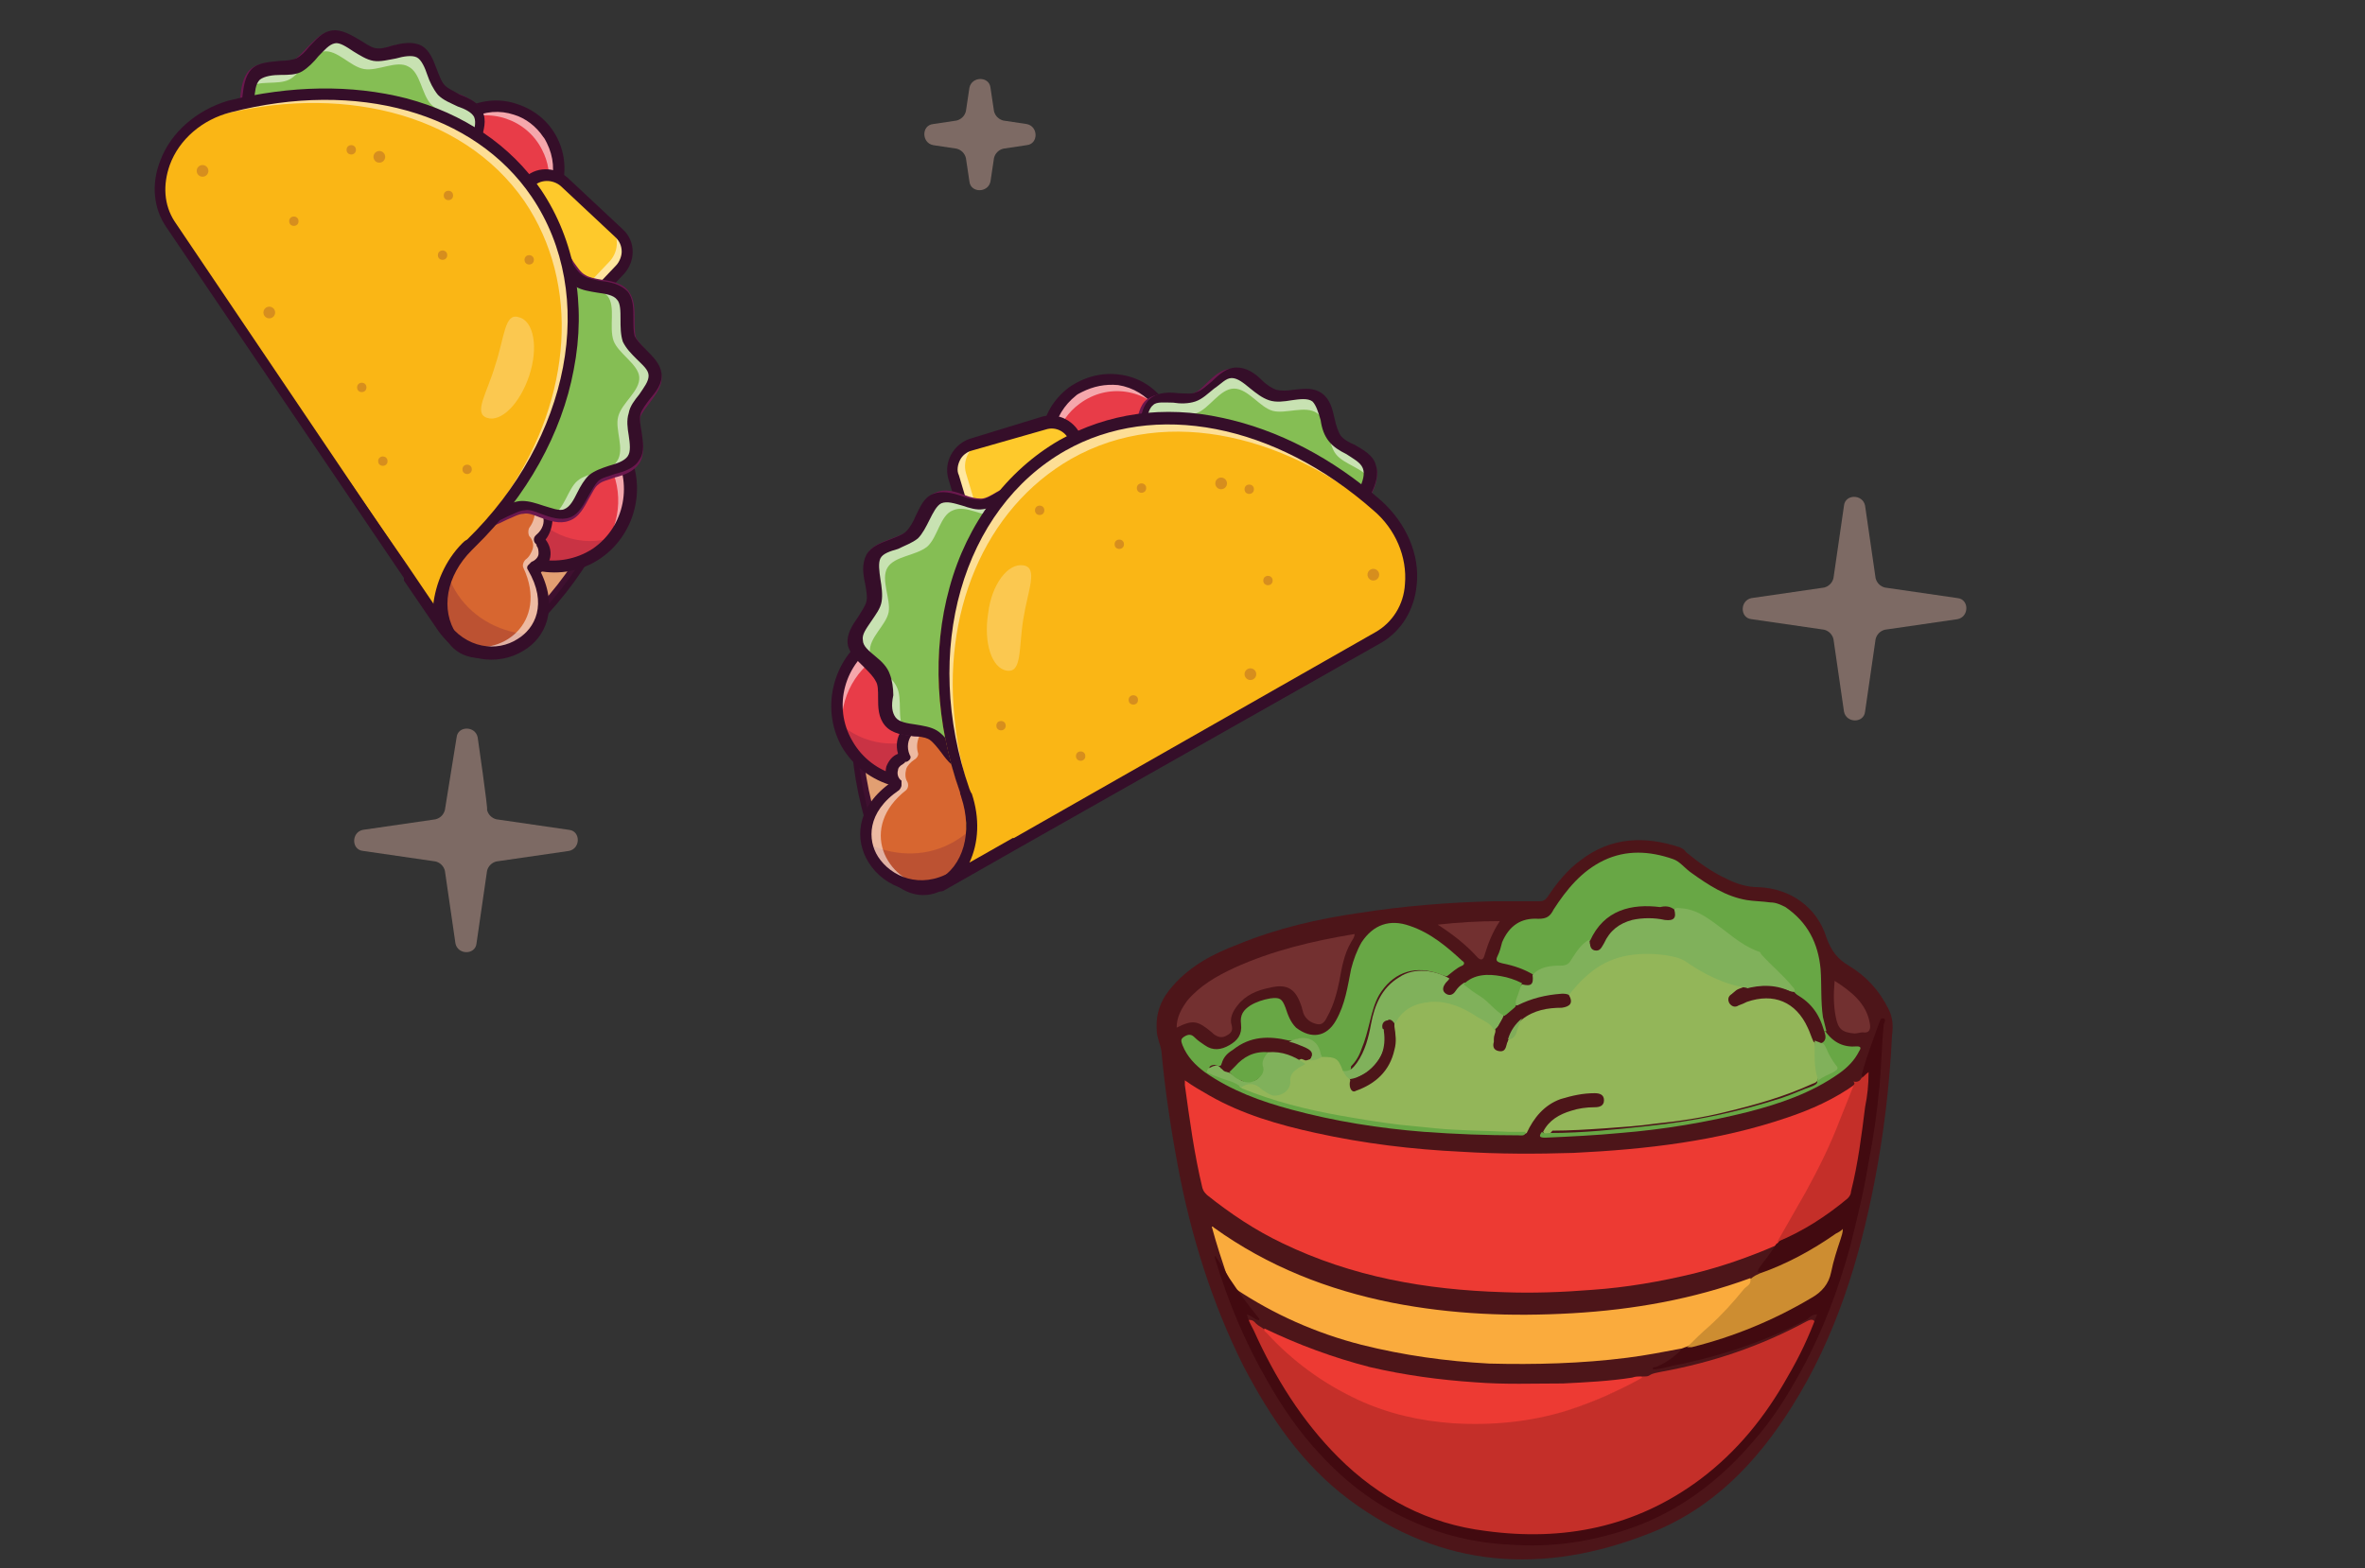 <?xml version="1.0" encoding="utf-8"?>
<!-- Generator: Adobe Illustrator 24.3.0, SVG Export Plug-In . SVG Version: 6.00 Build 0)  -->
<svg version="1.1" id="Layer_1" xmlns:v="https://vecta.io/nano"
	 xmlns="http://www.w3.org/2000/svg" xmlns:xlink="http://www.w3.org/1999/xlink" x="0px" y="0px" viewBox="0 0 202 134"
	 style="enable-background:new 0 0 202 134;" xml:space="preserve">
<rect x="0" y="0" width="202" height="134" fill="#333333" stroke="none"/>
<style type="text/css">
	.st0{opacity:0.9;clip-path:url(#SVGID_2_);}
	.st1{opacity:0.5;fill:#D6AEA0;enable-background:new    ;}
	.st2{fill:#4D1519;}
	.st3{fill:#ED3A33;}
	.st4{fill:#93B659;}
	.st5{fill:#C42F29;}
	.st6{fill:#FAAB3D;}
	.st7{fill:#68A745;}
	.st8{fill:#420A10;}
	.st9{fill:#80B15B;}
	.st10{fill:#733030;}
	.st11{fill:#CD8D31;}
	.st12{fill:#723030;}
	.st13{fill:#4D1619;}
	.st14{fill:#81B15B;}
	.st15{fill:#80B05A;}
	.st16{fill:#80AC59;}
	.st17{fill:#F8B879;}
	.st18{fill:#350E29;}
	.st19{fill:#E83C48;}
	.st20{opacity:0.55;}
	.st21{fill:#FFFFFF;}
	.st22{opacity:0.16;}
	.st23{fill:#6B184E;}
	.st24{fill:#D93541;}
	.st25{opacity:0.25;}
	.st26{fill:#6D1837;}
	.st27{fill:#FEC92B;}
	.st28{fill:none;}
	.st29{fill:#D76630;}
	.st30{fill:#611840;}
	.st31{opacity:0.3;}
	.st32{opacity:0.65;}
	.st33{fill:#72A88E;}
	.st34{fill:#85BE54;}
	.st35{fill:#E66E5F;}
	.st36{fill:#FAB615;}
</style>
<g>
	<defs>
		<rect id="SVGID_1_" y="0" width="202" height="133.7"/>
	</defs>
	<clipPath id="SVGID_2_">
		<use xlink:href="#SVGID_1_"  style="overflow:visible;"/>
	</clipPath>
	<g class="st0">
		<g>
			<path class="st1" d="M40.8,63c-0.2-1-1.7-1-1.8,0L38,69.2c-0.1,0.4-0.4,0.7-0.8,0.8L31,70.9c-1,0.2-1,1.7,0,1.8l6.2,0.9
				c0.4,0.1,0.7,0.4,0.8,0.8l0.9,6.2c0.2,1,1.7,1,1.8,0l0.9-6.2c0.1-0.4,0.4-0.7,0.8-0.8l6.2-0.9c1-0.2,1-1.7,0-1.8l-6.2-0.9
				c-0.4-0.1-0.7-0.4-0.8-0.8C41.7,69.2,40.8,63,40.8,63z M159.3,43.2c-0.2-1-1.7-1-1.8,0l-0.9,6.2c-0.1,0.4-0.4,0.7-0.8,0.8
				l-6.2,0.9c-1,0.2-1,1.7,0,1.8l6.2,0.9c0.4,0.1,0.7,0.4,0.8,0.8l0.9,6.2c0.2,1,1.7,1,1.8,0l0.9-6.2c0.1-0.4,0.4-0.7,0.8-0.8
				l6.2-0.9c1-0.2,1-1.7,0-1.8l-6.2-0.9c-0.4-0.1-0.7-0.4-0.8-0.8L159.3,43.2z M82.8,7.5c0.2-1,1.7-1,1.8,0l0.3,2
				c0.1,0.4,0.4,0.7,0.8,0.8l2,0.3c1,0.2,1,1.7,0,1.8l-2,0.3c-0.4,0.1-0.7,0.4-0.8,0.8l-0.3,2c-0.2,1-1.7,1-1.8,0l-0.3-2
				c-0.1-0.4-0.4-0.7-0.8-0.8l-2-0.3c-1-0.2-1-1.7,0-1.8l2-0.3c0.4-0.1,0.7-0.4,0.8-0.8L82.8,7.5z"/>
		</g>
	</g>
</g>
<g>
	<path class="st2" d="M127.6,77c1.3,0,2.6,0,3.9,0c0.3,0,0.5-0.1,0.7-0.4c0.8-1.2,1.7-2.3,2.8-3.1c2.6-2,5.5-2.1,8.5-1.1
		c0.2,0.1,0.4,0.2,0.5,0.4c1.1,0.9,2.2,1.7,3.5,2.3c0.8,0.4,1.7,0.7,2.7,0.7c2.7,0.1,5,1.7,5.8,4.3c0.4,1.1,0.9,1.8,1.9,2.4
		c1.5,0.9,2.6,2.1,3.4,3.7c0.4,0.8,0.4,1.5,0.3,2.3c-0.2,4.2-0.7,8.4-1.5,12.5c-1.3,6.7-3.3,13.2-7,19.1c-3,4.8-6.8,8.8-12.2,10.9
		c-9.1,3.6-17.8,3-25.7-2.9c-4-3-6.7-7-9-11.4c-2.7-5.4-4.5-11.2-5.6-17.1c-0.6-3.2-1.1-6.5-1.4-9.8c-0.1-0.6-0.4-1.2-0.4-1.8
		c-0.1-1.5,0.4-2.7,1.4-3.8c1.5-1.7,3.4-2.7,5.5-3.5c3.4-1.4,6.9-2.2,10.4-2.7C119.9,77.4,123.7,77.1,127.6,77z"/>
	<path class="st3" d="M151.7,106.4c-2.3,1-4.6,1.8-7,2.4c-2.9,0.7-5.8,1.2-8.7,1.4c-2.5,0.2-5.1,0.3-7.6,0.2
		c-6.6-0.2-12.9-1.3-18.9-4.2c-2.3-1.1-4.4-2.5-6.4-4.1c-0.2-0.2-0.3-0.3-0.4-0.6c-0.7-2.9-1.1-5.9-1.5-8.8c0-0.1,0-0.3,0-0.4
		c0.7,0.5,1.4,0.9,2.1,1.3c2.8,1.6,5.9,2.5,9.1,3.2c4.1,0.9,8.2,1.4,12.4,1.6c3.2,0.2,6.4,0.2,9.6,0.1c6.2-0.3,12.3-1,18.2-3
		c2.1-0.7,4.1-1.6,5.9-2.9c0.2,0.2,0.2,0.2,0.1,0.6c-0.4,1-0.8,2.1-1.3,3.1c-1.5,3.5-3.2,6.7-5.3,9.9
		C152,106.3,151.9,106.4,151.7,106.4z"/>
	<path class="st4" d="M131.8,96.7c0.5-1,1.4-1.5,2.4-1.8c0.6-0.2,1.3-0.3,2-0.3c0.4,0,0.8-0.1,0.8-0.6c0-0.5-0.4-0.6-0.8-0.6
		c-1,0-1.9,0.2-2.9,0.5c-1.4,0.5-2.3,1.6-2.9,2.9c-0.5,0.3-1,0.1-1.5,0.1c-1.3-0.1-2.7,0-4-0.1c-2.1-0.2-4.3-0.3-6.4-0.6
		c-2.6-0.3-5.1-0.8-7.7-1.5c-1.5-0.4-3-0.9-4.5-1.5c-0.2-0.1-0.5-0.1-0.5-0.5c0.5-0.5,1-0.5,1.6-0.3c0.3,0.1,0.5,0.3,0.8,0.5
		c0.9,0.5,1.7,0,1.7-1c0-0.4,0.2-0.7,0.5-1c0.3-0.2,0.6-0.4,0.9-0.5c0.1-0.1,0.3-0.1,0.4-0.2c0.4-0.1,0.7-0.2,1.1-0.2
		c1.1,0,1.5,0.2,1.9,1.2c0.1,0.4,0.5,0.6,0.6,1c0.1,0.6,0.2,0.8,0.8,0.5c1.7-0.6,3.3-2.4,3-4.7c0-0.2,0-0.4,0-0.7
		c0.6-1.2,2.1-2.1,3.6-1.9c1.8,0.2,3.4,1.1,4.8,2.2c0.1,0.1,0.2,0.2,0.2,0.3c0.1,0.3-0.1,0.5-0.1,0.8c0,0.2,0,0.5,0.3,0.6
		c0.3,0.1,0.4-0.1,0.5-0.4c0.1-0.1,0.1-0.3,0.2-0.4c0.4-0.1,0.6-0.4,0.7-0.7c0.1-0.4,0.3-0.7,0.5-1.1c0.8-0.7,1.8-0.9,2.8-1
		c0.2,0,0.3,0,0.5,0c0.8,0,0.9-0.2,0.8-0.9c0.7-1.2,1.7-2,2.8-2.7c2.2-1.2,4.5-1.2,6.8-0.6c0.3,0.1,0.5,0.3,0.8,0.4
		c1.4,0.9,2.8,1.7,4.5,2c0.2,0,0.3,0,0.4,0.2c-0.2,0.3-0.6,0.3-0.9,0.5c-0.2,0.2-0.5,0.3-0.4,0.6c0.1,0.3,0.4,0.2,0.7,0.1
		c0.5-0.2,0.9-0.3,1.4-0.4c1.6-0.3,2.9,0.2,3.9,1.5c0.5,0.7,0.8,1.5,1.1,2.3c0.1,1.1,0.1,2.2,0.3,3.3c0,0.4-0.2,0.5-0.5,0.6
		c-2.4,1.1-4.9,1.8-7.4,2.4c-2,0.5-4,0.8-6,1c-1.4,0.2-2.9,0.3-4.3,0.4c-1.5,0.1-3,0.2-4.5,0.2C132.3,97,132,97.1,131.8,96.7z"/>
	<path class="st5" d="M107.3,113.1c0.2,0.2,0.5,0.3,0.7,0.5c2,2.1,4.3,4,6.9,5.4c2.3,1.2,4.6,1.9,7.2,2.3c5.2,0.7,10.3,0.1,15.1-2.1
		c1-0.4,1.9-0.9,2.8-1.5c0.3-0.2,0.6,0,0.9-0.2c0.3-0.2,0.6-0.2,1-0.3c4.4-0.8,8.5-2.2,12.4-4.3c0.2-0.1,0.4-0.2,0.6-0.1
		c0.2,0.2,0.1,0.4,0,0.6c-0.8,2-1.8,3.9-3,5.8c-1.4,2.3-3.1,4.4-5,6.2c-3.5,3.2-7.6,5.3-12.3,6c-1.7,0.3-3.3,0.4-5,0.4
		c-5.5-0.2-10.5-2-14.7-5.7c-3.7-3.3-6.3-7.4-8.3-11.9c-0.2-0.3-0.3-0.7-0.5-1c0-0.2-0.1-0.3,0-0.4c0.1-0.1,0.3,0,0.4,0
		C107,112.7,107.1,112.9,107.3,113.1z"/>
	<path class="st6" d="M143.7,115.2c-1.6,0.3-3.1,0.6-4.7,0.8c-3.9,0.5-7.9,0.6-11.8,0.5c-3.7-0.2-7.3-0.7-10.9-1.6
		c-3.9-1-7.5-2.6-10.8-4.8c-0.3-0.2-0.5-0.5-0.6-0.8c-0.5-1.5-1-3-1.4-4.5c0.1,0,0.1,0,0.2,0.1c4.6,3.3,9.7,5.3,15.2,6.4
		c5.1,1,10.2,1.2,15.4,0.9c5.2-0.3,10.3-1.2,15.2-3c0.2,0.3,0.2,0.3-0.1,0.6c-0.5,0.6-0.9,1.1-1.4,1.7c-1.1,1.2-2.2,2.4-3.5,3.4
		c-0.1,0.1-0.2,0.2-0.3,0.3C144.1,115.3,143.9,115.3,143.7,115.2z"/>
	<path class="st7" d="M131,83.3c-0.8-0.5-1.7-0.8-2.7-1c-0.4-0.1-0.6-0.2-0.4-0.6c0.2-0.4,0.3-0.8,0.4-1.2c0.6-1.4,1.6-2.1,3.1-2
		c0.7,0,1-0.2,1.3-0.8c1.1-1.7,2.4-3.3,4.3-4.2c1.9-0.9,3.9-0.8,5.9-0.1c0.6,0.2,1,0.8,1.6,1.2c1.4,1,2.9,2,4.7,2.3
		c0.6,0.1,1.3,0.1,2,0.2c0.5,0,0.9,0.2,1.3,0.4c1.9,1.3,2.8,3.1,3,5.3c0.1,1.4,0,2.7,0.2,4.1c0.1,0.4,0.2,0.8,0.3,1.2
		c-0.1,0-0.1,0-0.2,0c-0.4-0.7-0.7-1.4-1.2-2.1c-0.4-0.5-1-0.8-1.4-1.3c-0.4-0.8-1.2-1.4-1.8-2.1c-0.6-0.6-1.3-1.2-2.1-1.6
		c-1.3-0.6-2.4-1.6-3.5-2.4c-0.9-0.6-1.8-0.8-2.9-0.8c-1.1-0.2-2.2-0.4-3.4-0.2c-1.5,0.3-2.7,1-3.4,2.4c-0.1,0.1-0.1,0.3-0.2,0.3
		c-0.6,0.5-1,1.1-1.4,1.7c-0.3,0.4-0.6,0.6-1,0.6C132.6,82.6,131.8,82.9,131,83.3z"/>
	<path class="st8" d="M143.7,115.2c0.2-0.1,0.3-0.1,0.5-0.2c0.5-0.3,1.2-0.4,1.8-0.6c3.3-1,6.4-2.3,9.3-4.1c0.4-0.3,0.7-0.6,0.8-1
		c0.4-1.3,0.8-2.6,1.2-4c-0.9,0.5-1.7,1.1-2.5,1.5c-1.2,0.7-2.4,1.3-3.7,1.8c-0.2,0.1-0.5,0.3-0.8,0.1c-0.3,0-0.1-0.1-0.1-0.3
		c0.5-0.7,1.1-1.4,1.5-2.1c0.1-0.1,0.2-0.1,0.2-0.2c0.6-0.6,1.3-0.8,2-1.2c1.2-0.7,2.4-1.5,3.5-2.3c0.3-0.2,0.6-0.5,0.7-1
		c0.6-3.2,1.1-6.4,1.4-9.7c0-0.1,0-0.2,0-0.2c0,0.2-0.2,0.4-0.4,0.3c-0.2-0.2,0-0.3,0-0.5c0.4-1.4,0.9-2.7,1.4-4.1
		c0.1-0.2,0.1-0.4,0.3-0.4c0.3,0,0.2,0.3,0.1,0.5c-0.2,1.9-0.2,3.8-0.4,5.6c-0.2,2.1-0.5,4.2-0.9,6.2c-0.4,2.5-1,4.9-1.6,7.3
		c-1,3.6-2.3,7.1-4.1,10.4c-1.2,2.2-2.5,4.3-4.2,6.2c-2.3,2.7-5.1,5-8.3,6.5c-2.1,1-4.3,1.6-6.5,2c-1.8,0.3-3.6,0.4-5.4,0.3
		c-3-0.1-5.9-0.7-8.6-1.9c-3.1-1.3-5.8-3.3-8.1-5.8c-1.8-1.9-3.3-4.1-4.6-6.4c-1.9-3.3-3.3-6.7-4.4-10.3c0-0.1-0.1-0.2,0-0.3
		c0.4,0.6,0.8,1.2,1.2,1.9c0.8,1.2,1.6,2.3,2.5,3.4c0.1,0.1,0.1,0.1,0,0.2c-0.4-0.1-0.6-0.4-1-0.5c0.1,0.5,0.4,1,0.6,1.4
		c1.8,4,4.1,7.7,7.2,10.8c3.5,3.5,7.7,5.7,12.6,6.3c6.6,0.9,12.8-0.3,18.3-4.4c3.2-2.4,5.6-5.4,7.5-8.8c1-1.7,1.8-3.4,2.5-5.3
		c-0.4,0-0.6,0.2-0.8,0.4c-3.6,1.9-7.5,3.2-11.6,4c-0.5,0.1-1,0.3-1.6,0.3c-0.1-0.2,0.1-0.2,0.2-0.2C142,116.6,143,116,143.7,115.2z
		"/>
	<path class="st7" d="M114.7,91.5c-0.4-1.1-0.6-1.2-1.8-1.2c-0.2-0.1-0.3-0.3-0.3-0.5c-0.4-0.9-0.9-1.2-1.9-1
		c-0.2,0.1-0.5,0.2-0.7,0.2c-0.7-0.1-1.5-0.2-2.2-0.2c-1.2,0-2.1,0.6-3,1.4c-0.2,0.2-0.3,0.5-0.5,0.8c-0.2,0.2-0.5-0.1-0.7,0
		c-0.1,0-0.3,0.1-0.3,0.2c0,0.1,0.1,0.2,0.2,0.2c0.6,0.3,1.3,0.5,1.9,0.8c0.2,0.1,0.5,0.1,0.5,0.5c-0.1,0.2,0.1,0.2,0.2,0.3
		c2.7,1.1,5.5,1.8,8.3,2.3c1.7,0.3,3.5,0.6,5.2,0.8c1,0.1,2,0.2,3,0.3c2.1,0.2,4.2,0.2,6.3,0.3c0.5,0,0.9,0,1.4,0
		c0,0.4-0.4,0.3-0.6,0.3c-2.7,0-5.4-0.1-8.1-0.3c-3.8-0.3-7.6-0.9-11.3-1.9c-2.6-0.7-5.1-1.6-7.4-3.2c-0.8-0.6-1.5-1.3-1.9-2.3
		c-0.1-0.3-0.2-0.5,0.1-0.7c0.3-0.2,0.6-0.3,0.9,0c0.3,0.3,0.6,0.5,0.9,0.7c0.7,0.5,1.4,0.4,2.1,0c0.7-0.4,1.1-0.9,1-1.8
		c-0.1-0.8,0.2-1.2,0.8-1.6c0.5-0.3,1.1-0.5,1.7-0.6c0.8-0.1,1,0,1.3,0.8c0.2,0.6,0.4,1.2,0.9,1.7c1.3,1,2.6,0.8,3.4-0.6
		c0.8-1.4,1-2.9,1.3-4.4c0.2-0.8,0.5-1.6,0.9-2.3c1-1.5,2.4-2,4.1-1.4c1.8,0.6,3.2,1.8,4.5,3c0.2,0.1,0.2,0.3,0,0.4
		c-0.5,0.2-0.9,0.6-1.3,0.9c-0.3,0-0.6-0.2-1-0.3c-2-0.6-3.7,0.1-4.8,1.9c-0.4,0.7-0.6,1.5-0.8,2.3c-0.2,0.8-0.4,1.6-0.7,2.3
		c-0.2,0.6-0.5,1.1-0.9,1.5C115.4,91.6,115.1,91.8,114.7,91.5z"/>
	<path class="st3" d="M140.1,117.6c0.2,0,0.2,0.1,0,0.2c-2,1.1-4,2-6.2,2.7c-3.2,1-6.5,1.3-9.8,1.1c-2.8-0.2-5.5-0.8-8.1-2
		c-3-1.4-5.6-3.3-7.8-5.7c-0.1-0.1-0.3-0.2-0.2-0.4c2.9,1.4,5.9,2.5,9,3.3c3,0.7,6,1.1,9,1.3c2.5,0.2,5,0.1,7.5,0.1
		c2-0.1,4-0.2,5.9-0.5C139.7,117.6,139.9,117.6,140.1,117.6z"/>
	<path class="st9" d="M143,77.7c0.2-0.2,0.4-0.1,0.6-0.1c1.5,0.1,2.6,1.1,3.7,1.9c0.9,0.7,1.8,1.4,2.9,1.8c0.1,0,0.2,0.1,0.2,0.2
		c0.9,1,1.9,1.8,2.7,2.8c0.1,0.1,0.2,0.2,0.2,0.4c-0.1,0.1-0.3,0-0.4,0c-1-0.4-2.1-0.4-3.2-0.2c-0.2,0-0.4,0.1-0.5-0.1
		c-2-0.3-3.7-1.2-5.3-2.3c-0.5-0.3-1.1-0.4-1.7-0.5c-2.4-0.3-4.7,0-6.6,1.7c-0.6,0.5-1.1,1.1-1.6,1.7c-0.4,0.1-0.9,0-1.3,0.1
		c-0.9,0.1-1.8,0.3-2.7,0.7c-0.1,0.1-0.3,0.1-0.5,0.1c-0.2-0.1-0.2-0.2-0.2-0.4c0.1-0.5,0.3-1,0.7-1.4c0.8,0.2,1,0,0.9-0.8
		c0.6-0.7,1.5-0.8,2.4-0.8c0.4,0,0.7-0.1,0.9-0.5c0.4-0.6,0.8-1.3,1.5-1.7c0.1,0.1,0.1,0.2,0.1,0.3c0.2,0.5,0.5,0.5,0.8,0
		c0.2-0.3,0.4-0.7,0.6-1c1-1.2,2.3-1.4,3.7-1.4c0.3,0,0.6,0.1,0.9,0.1C142.8,78.5,142.8,78.4,143,77.7z"/>
	<path class="st10" d="M100.5,87.8c0-0.9,0.4-1.6,0.9-2.3c1.1-1.3,2.5-2.1,4-2.8c3.3-1.5,6.7-2.3,10.3-2.9c0,0.3-0.2,0.5-0.3,0.7
		c-0.6,1-0.8,2.2-1,3.3c-0.2,1-0.5,2.1-1,3c-0.2,0.4-0.4,0.8-0.9,0.7c-0.5-0.1-1-0.4-1.2-1c0-0.1-0.1-0.3-0.1-0.4
		c-0.5-1.6-1.2-2.1-2.8-1.7c-1,0.2-2,0.6-2.7,1.5c-0.4,0.5-0.7,1.1-0.5,1.7c0.1,0.4,0,0.6-0.3,0.8c-0.3,0.2-0.6,0.3-1,0.1
		c-0.2-0.1-0.3-0.2-0.4-0.3C102.3,87.2,101.9,87.1,100.5,87.8z"/>
	<path class="st11" d="M150.3,108.8c2.3-0.8,4.5-2,6.5-3.4c0.2-0.1,0.4-0.2,0.6-0.4c0,0.3-0.1,0.6-0.2,0.9c-0.3,0.9-0.6,1.8-0.8,2.8
		c-0.2,1-0.8,1.7-1.7,2.2c-3.2,1.9-6.6,3.3-10.2,4.2c-0.1,0-0.2,0-0.4,0c0.6-0.6,1.2-1.2,1.9-1.8c1.1-1,2-2,2.9-3.1
		c0.2-0.3,0.7-0.4,0.6-0.9C149.8,109,150.1,108.9,150.3,108.8z"/>
	<path class="st9" d="M114.7,91.5c0.6,0.1,0.9-0.3,1.2-0.7c0.7-1,1-2.2,1.2-3.3c0.3-1.6,0.9-3.1,2.4-4c1.3-0.9,3.1-0.6,4.3,0.1
		c-0.1,0.2-0.3,0.3-0.4,0.5c-0.2,0.3-0.2,0.6,0.1,0.8c0.3,0.2,0.6,0.1,0.8-0.2c0.2-0.3,0.4-0.5,0.7-0.7c0.1-0.1,0.3,0,0.4,0.1
		c1.1,0.7,2.2,1.5,3.1,2.5c-0.2,0.5-0.4,1.1-0.9,1.4c-0.3-0.6-0.9-0.8-1.4-1.1c-1.2-0.8-2.5-1.4-4-1.3c-1.3,0.1-2.4,0.6-3,1.8
		c-0.1,0-0.2,0-0.2-0.1c-0.1-0.1-0.3-0.3-0.5-0.1c-0.2,0.1-0.2,0.3-0.2,0.5c0.1,0.3,0.1,0.7,0.1,1c-0.1,1.7-1.6,3.3-3.1,3.5
		C115.1,92.1,114.9,91.9,114.7,91.5z"/>
	<path class="st5" d="M159,92.1c0.2-0.1,0.3-0.3,0.6-0.5c0,1.1-0.1,2-0.3,3c-0.3,2.4-0.6,4.8-1.2,7.2c0,0.2-0.1,0.4-0.3,0.6
		c-1.8,1.5-3.8,2.8-6,3.7c0.8-1.4,1.6-2.8,2.4-4.2c1.1-2,2.1-4,2.9-6.1c0.4-1,0.8-2,1.2-3c0-0.1,0.2-0.2,0-0.4
		C158.7,92.5,158.9,92.3,159,92.1z"/>
	<path class="st7" d="M155.8,88.1c0,0,0.1,0,0.1,0c0.7,1,1.6,1.4,2.7,1.3c0.3,0,0.4,0.1,0.2,0.4c-0.4,0.8-1,1.4-1.7,1.9
		c-2.4,1.7-5.1,2.6-7.8,3.3c-3.6,0.9-7.2,1.5-10.9,1.8c-2.1,0.2-4.2,0.3-6.4,0.4c-0.5,0-0.6-0.1-0.3-0.5c0.2,0.2,0.4,0.1,0.7,0.1
		c2.8,0,5.6-0.3,8.4-0.6c3.9-0.4,7.7-1.2,11.4-2.4c0.9-0.3,1.7-0.7,2.6-1c0.2-0.1,0.5-0.2,0.4-0.5c0.1-0.4,0.5-0.5,0.8-0.6
		c0.6-0.3,0.6-0.3,0.2-0.9c-0.4-0.5-0.6-1.1-1-1.6C155.7,88.8,155.8,88.5,155.8,88.1z"/>
	<path class="st7" d="M128.5,86.8c-0.8-0.4-1.3-1.2-2.1-1.7c-0.5-0.3-0.9-0.6-1.4-1c0.9-0.9,2.1-0.9,3.2-0.7
		c0.6,0.1,1.2,0.3,1.8,0.6c-0.2,0.5-0.3,0.9-0.5,1.4c0,0.1-0.1,0.3,0,0.4C129.4,86.3,129,86.6,128.5,86.8z"/>
	<path class="st12" d="M156.7,83.8c1.4,0.9,2.7,1.9,3,3.6c0.1,0.5,0,0.9-0.6,0.8c-0.2,0-0.5,0.1-0.7,0.1c-1.1-0.1-1.4-0.4-1.6-1.4
		C156.6,85.9,156.6,84.9,156.7,83.8z"/>
	<path class="st12" d="M122.8,79c1.8-0.2,3.5-0.3,5.3-0.3c-0.6,0.9-1,1.9-1.3,2.9c-0.1,0.4-0.3,0.5-0.6,0.2
		C125.3,80.8,124.2,79.9,122.8,79z"/>
	<path class="st2" d="M155.8,88.1c0.2,0.5,0.2,0.9-0.4,1.1c-0.2,0.1-0.3-0.1-0.5-0.2c-0.2-0.4-0.3-0.8-0.5-1.2c-1-2.2-2.9-3-5.2-2.2
		c-0.2,0.1-0.4,0.2-0.7,0.3c-0.3,0.2-0.6,0.1-0.8-0.2c-0.2-0.4,0-0.7,0.3-0.8c0.3-0.1,0.7-0.3,1-0.4c1.4-0.4,2.8-0.4,4.1,0.3
		C154.6,85.5,155.4,86.6,155.8,88.1z"/>
	<path class="st9" d="M106,92.9c-0.5-0.5-1.3-0.6-2-0.9c-0.2-0.1-0.4-0.1-0.5-0.2c-0.2-0.1-0.5-0.1-0.4-0.3c0-0.2,0.3-0.3,0.5-0.4
		c0.3-0.1,0.5-0.1,0.7,0.2c0.3,0.1,0.5,0.3,0.8,0.4c0.3,0.2,0.6,0.4,0.9,0.6c0.4,0.2,0.8,0.2,1.2,0c0.4-0.2,0.6-0.6,0.5-1.1
		c-0.1-0.6,0.1-1,0.6-1.3c1.2-0.1,2.2,0.3,3.2,1c-0.3,0.2-0.6,0.3-0.8,0.5c-0.3,0.2-0.5,0.5-0.5,0.9c0.1,0.8-0.7,1.4-1.5,1.3
		c-0.3-0.1-0.6-0.3-0.9-0.5C107.2,92.5,106.6,92.5,106,92.9z"/>
	<path class="st2" d="M128.5,86.8c0.4-0.3,0.7-0.6,1.1-0.9c1.2-0.6,2.4-0.9,3.8-1c0.2,0,0.4,0,0.6,0.1c0.4,0.7,0.1,1-0.6,1.1
		c-1.2,0-2.4,0.2-3.4,1c-0.5,0.5-0.8,1.2-1.2,1.8c0,0.1-0.1,0.2-0.1,0.3c-0.1,0.4-0.2,0.7-0.7,0.6c-0.5-0.1-0.5-0.5-0.4-0.8
		c0-0.2,0.1-0.4,0.1-0.6C127.9,87.7,128.2,87.2,128.5,86.8z"/>
	<path class="st2" d="M105,91.6c-0.4,0-0.6-0.1-0.7-0.5c0.1-0.7,0.5-1.1,1-1.4c1.5-1.2,3.1-1.2,4.8-0.8c0.7-0.1,1.3,0.3,1.8,0.6
		c0.4,0.2,0.3,0.6,0,1c-0.1,0-0.2,0.1-0.4,0.1c-0.8-0.3-1.6-0.7-2.5-0.8c-0.3,0-0.5-0.1-0.8,0c-0.2,0.1-0.3,0.1-0.5,0.2
		c-0.9,0.1-1.6,0.6-2.2,1.2C105.4,91.5,105.3,91.6,105,91.6z"/>
	<path class="st13" d="M115.3,92.4c0.5-0.3,1-0.5,1.5-0.8c1.2-0.9,1.6-2.1,1.4-3.5c0-0.1,0-0.2-0.1-0.2c-0.1-0.3,0-0.6,0.3-0.7
		c0.4-0.1,0.6,0.2,0.7,0.5c0.1,0.7,0.2,1.3,0,2c-0.4,1.8-1.6,2.9-3.3,3.5C115.5,93.4,115.2,93,115.3,92.4z"/>
	<path class="st14" d="M155,88.9c0.2,0.1,0.3,0.1,0.5,0.2c0.3,0,0.4,0.3,0.5,0.5c0.2,0.5,0.5,1,0.8,1.4c0.3,0.3,0.1,0.4-0.2,0.6
		c-0.4,0.2-0.9,0.4-1.3,0.7C154.9,91.2,155,90,155,88.9z"/>
	<path class="st15" d="M111.9,90.6c0.3-0.6,0.2-0.8-0.4-1.1c-0.5-0.2-0.9-0.4-1.4-0.5c1.2-0.6,2.4-0.4,2.7,1c0,0.1,0.1,0.2,0.1,0.3
		C112.6,90.5,112.3,90.6,111.9,90.6z"/>
	<path class="st16" d="M128.8,88.8c0.2-0.7,0.6-1.3,1.2-1.8c-0.2,0.4-0.4,0.9-0.5,1.3C129.3,88.7,129.1,88.8,128.8,88.8z"/>
	<path class="st2" d="M143,77.7c0.2,0.7,0,1-0.8,0.9c-0.9-0.2-1.9-0.2-2.8,0c-1.1,0.3-1.9,0.9-2.4,2c-0.2,0.3-0.3,0.7-0.8,0.6
		c-0.4-0.1-0.4-0.5-0.4-0.8c1.2-2.7,3.6-3.2,6-2.9C142.2,77.4,142.6,77.4,143,77.7z"/>
	<path class="st7" d="M105,91.6c0.2-0.2,0.3-0.3,0.5-0.5c0.7-0.8,1.6-1.3,2.8-1.2c-0.3,0.4-0.6,0.8-0.4,1.3c0.1,0.4-0.2,0.8-0.5,1
		c-0.4,0.3-0.9,0.4-1.4,0.1C105.6,92.2,105.3,91.9,105,91.6z"/>
</g>
<g>
	<g>
		<g>
			<g>
				<path class="st17" d="M113.4,56.9L80.2,75.7c-1.6,0.9-3.8-0.2-4.7-2.3c-5-12.3-1.9-25.6,7.8-31.1s22.7-1.3,30.7,9.3
					C115.2,53.5,115,56,113.4,56.9z"/>
			</g>
		</g>
		<g>
			<g>
				<path class="st18" d="M113.7,57.3L80.4,76.1c-0.8,0.4-1.7,0.5-2.6,0.2c-1.2-0.4-2.2-1.4-2.7-2.7c-2.5-6.1-3.1-12.6-1.7-18.4
					c1.4-5.9,4.9-10.6,9.6-13.3c4.8-2.7,10.6-3.2,16.4-1.4c5.7,1.8,11,5.6,14.9,10.9c0.8,1.1,1.2,2.5,0.9,3.7
					C115,56.1,114.4,56.9,113.7,57.3z M83.5,42.8c-9.4,5.3-12.6,18.2-7.5,30.5c0.4,1,1.2,1.8,2.2,2.1c0.7,0.2,1.3,0.2,1.8-0.1
					l33.2-18.8c0.5-0.3,0.9-0.8,1.1-1.5c0.2-1-0.1-2.1-0.7-3C105.5,41.3,92.9,37.4,83.5,42.8z"/>
			</g>
		</g>
		<g>
			<g>
				<circle class="st19" cx="94.8" cy="37.7" r="5.4"/>
			</g>
		</g>
		<g class="st20">
			<g>
				<path class="st21" d="M100,36.1c-0.1-0.2-0.2-0.3-0.3-0.5c-1.8-2.4-5.1-2.9-7.5-1.1c-1.9,1.4-2.6,3.8-1.9,5.9
					c-1.4-2.3-0.8-5.4,1.4-7c2.4-1.8,5.7-1.3,7.5,1.1C99.5,35,99.8,35.6,100,36.1z"/>
			</g>
		</g>
		<g>
			<g>
				<path class="st18" d="M97.7,42.9c-1.1,0.6-2.4,0.9-3.7,0.7c-1.6-0.2-2.9-1-3.9-2.3s-1.3-2.8-1.1-4.3c0.2-1.6,1-2.9,2.3-3.9
					c1.3-0.9,2.8-1.3,4.3-1.1c1.6,0.2,2.9,1,3.9,2.3s1.3,2.8,1.1,4.3c-0.2,1.6-1,2.9-2.3,3.9C98.1,42.6,97.9,42.7,97.7,42.9z
					 M92.4,33.5c-0.2,0.1-0.4,0.2-0.5,0.3c-1,0.8-1.7,1.9-1.9,3.2s0.1,2.6,0.9,3.6c0.8,1,1.9,1.7,3.2,1.9c1.3,0.2,2.6-0.1,3.6-0.9
					c1-0.8,1.7-1.9,1.9-3.2s-0.1-2.6-0.9-3.6c-0.8-1-1.9-1.7-3.2-1.9C94.4,32.8,93.4,33,92.4,33.5z"/>
			</g>
		</g>
		<g class="st22">
			<g>
				<path class="st23" d="M113.4,56.9L80.2,75.7c-1.6,0.9-3.8-0.2-4.7-2.3c-5-12.3-1.9-25.6,7.8-31.1s22.7-1.3,30.7,9.3
					C115.2,53.5,115,56,113.4,56.9z"/>
			</g>
		</g>
		<g>
			<g>
				<circle class="st24" cx="78.1" cy="60.3" r="6.7"/>
			</g>
		</g>
		<g>
			<g>
				<circle class="st19" cx="78.1" cy="60.3" r="6.7"/>
			</g>
		</g>
		<g class="st25">
			<g>
				<path class="st26" d="M83.9,57c1.8,3.2,0.7,7.3-2.5,9.1c-3.2,1.8-7.3,0.7-9.1-2.5c-0.3-0.6-0.6-1.3-0.7-1.9c2.1,2,5.3,2.4,7.9,1
					c2.6-1.5,3.8-4.4,3.2-7.2C83.2,55.9,83.6,56.4,83.9,57z"/>
			</g>
		</g>
		<g class="st20">
			<g>
				<path class="st21" d="M84.7,59.1c-0.1-0.2-0.2-0.5-0.3-0.7c-1.8-3.2-5.9-4.3-9.1-2.5c-2.5,1.4-3.8,4.3-3.3,7
					c-1.3-3.1-0.1-6.7,2.8-8.4c3.2-1.8,7.3-0.7,9.1,2.5C84.3,57.7,84.6,58.4,84.7,59.1z"/>
			</g>
		</g>
		<g>
			<g>
				<path class="st18" d="M81.7,66.5c-3.4,1.9-7.8,0.7-9.8-2.7C70,60.4,71.2,56,74.6,54s7.8-0.7,9.8,2.7
					C86.3,60.2,85.1,64.6,81.7,66.5z M75.1,54.9c-3,1.7-4,5.5-2.3,8.4c1.7,3,5.5,4,8.4,2.3c3-1.7,4-5.5,2.3-8.4
					C81.8,54.3,78,53.2,75.1,54.9z"/>
			</g>
		</g>
		<g>
			<g>
				<path class="st27" d="M92.7,48.1L86.5,50c-1.2,0.4-2.4-0.3-2.7-1.5l-2.3-7.7c-0.4-1.2,0.3-2.4,1.5-2.7l6.2-1.9
					c1.2-0.4,2.4,0.3,2.7,1.5l2.3,7.7C94.5,46.5,93.9,47.7,92.7,48.1z"/>
			</g>
		</g>
		<g class="st20">
			<g>
				<path class="st21" d="M84,37.7c-1.2,0.4-1.8,1.6-1.5,2.7l2.3,7.7c0.4,1.2,1.6,1.8,2.7,1.5L86.5,50c-1.2,0.4-2.4-0.3-2.7-1.5
					l-2.3-7.7c-0.4-1.2,0.3-2.4,1.5-2.7L84,37.7z"/>
			</g>
		</g>
		<g>
			<g>
				<path class="st28" d="M92.7,48.1L86.5,50c-1.2,0.4-2.4-0.3-2.7-1.5l-2.3-7.7c-0.4-1.2,0.3-2.4,1.5-2.7l6.2-1.9
					c1.2-0.4,2.4,0.3,2.7,1.5l2.3,7.7C94.5,46.5,93.9,47.7,92.7,48.1z"/>
			</g>
		</g>
		<g>
			<g>
				<path class="st18" d="M93.4,48.3c-0.2,0.1-0.4,0.2-0.5,0.2l0,0l-6.2,1.9c-1.4,0.4-2.9-0.4-3.4-1.8l-2.3-7.7
					c-0.4-1.4,0.4-2.9,1.8-3.4l6.2-1.9c1.4-0.4,2.9,0.4,3.4,1.8l2.3,7.7C95,46.4,94.5,47.7,93.4,48.3z M92.6,47.6
					c0.4-0.1,0.8-0.4,1-0.8c0.2-0.4,0.3-0.9,0.1-1.3l-2.3-7.7c-0.3-0.9-1.2-1.4-2.1-1.1L83,38.5c-0.4,0.1-0.8,0.4-1,0.8
					c-0.2,0.4-0.3,0.9-0.1,1.3l2.3,7.7c0.3,0.9,1.2,1.4,2.1,1.1L92.6,47.6z"/>
			</g>
		</g>
		<g class="st25">
			<g>
				<path class="st23" d="M82.7,61.1c-0.4-0.6-0.8-1.1-1.4-1.5l0.3-0.2L82.7,61.1z"/>
			</g>
		</g>
		<g>
			<g>
				<g>
					<path class="st29" d="M79.1,61.4c-1.3,0.1-2.5,1.8-1.8,3.3c-0.5,0.1-1,0.5-1.2,1c-0.2,0.5,0,1.1,0.4,1.5
						c-5.9,4-0.6,10.9,4.9,7.8l4.3-2.4l1.8-6.9l-4.5-7.1L79.1,61.4z"/>
				</g>
				<g>
					<path class="st30" d="M85.8,72.6L85.8,72.6L81.5,75c-2.9,1.6-5.8,0.5-7-1.5c-1-1.7-1.1-4.3,1.9-6.4c-0.4-0.4-0.5-1-0.4-1.5
						c0.2-0.5,0.6-0.9,1.1-1c-0.3-0.7-0.2-1.4,0.1-2c0.4-0.7,1.1-1.2,1.8-1.3l3.9-2.9c0,0,0,0,0.1,0c0,0,0,0,0,0l4.5,7.1
						c0,0,0,0,0,0.1L85.8,72.6C85.8,72.5,85.8,72.6,85.8,72.6z M76.8,64.9c-0.3,0.2-0.5,0.4-0.6,0.8c-0.2,0.5,0,1,0.4,1.4
						c0,0,0,0,0,0.1c0,0,0,0,0,0.1c-3,2.1-2.9,4.7-1.9,6.3c1.2,1.9,3.9,3,6.8,1.4l4.3-2.4l1.8-6.8l-4.5-7l-3.8,2.8c0,0,0,0,0,0
						c-0.7,0.1-1.3,0.5-1.7,1.2c-0.4,0.6-0.4,1.3-0.1,2c0,0,0,0,0,0.1c0,0,0,0-0.1,0C77.2,64.8,77,64.8,76.8,64.9z"/>
				</g>
			</g>
			<g class="st25">
				<g>
					<path class="st26" d="M87.4,65.8l-1.6,6.8l-4.2,2.3c-3.2,1.8-6.5,0-7.2-2.7c2.2,1,4.9,1,7.1-0.3c3.8-2.2,5.1-7.1,2.8-11
						c0,0-0.1-0.1-0.1-0.1L87.4,65.8z"/>
				</g>
			</g>
			<g class="st20">
				<g>
					<path class="st21" d="M79.7,61.2c0,0.2,0,0.4,0,0.5c-0.9,0.4-1.6,1.5-1.3,2.6c0.1,0.2-0.1,0.5-0.3,0.6
						c-0.3,0.2-0.6,0.5-0.7,0.8c-0.1,0.4-0.1,0.8,0.1,1.1c0.1,0.2,0.1,0.5-0.1,0.7c-4.1,3.2-1.8,7.8,2,8.3c-4.5,0.5-7.8-5.1-2.7-8.6
						c-0.4-0.4-0.6-1-0.4-1.5c0.2-0.5,0.6-0.9,1.2-1c-0.7-1.5,0.5-3.1,1.8-3.3L79.7,61.2z"/>
				</g>
			</g>
			<g>
				<g>
					<path class="st18" d="M86,72.9L86,72.9l-4.3,2.4c-3.1,1.8-6.2,0.5-7.5-1.6c-1.2-1.9-1.1-4.6,1.7-6.7c-0.3-0.5-0.3-1-0.2-1.5
						c0.2-0.5,0.5-0.9,1-1.1c-0.2-0.7-0.1-1.4,0.3-2c0.4-0.8,1.2-1.3,2-1.5l3.8-2.8C82.9,58,83,58,83.1,58c0.1,0,0.2,0.1,0.3,0.2
						l4.5,7.1c0.1,0.1,0.1,0.3,0.1,0.4l-1.8,6.9C86.2,72.8,86.1,72.9,86,72.9z M77.1,65.3c-0.2,0.1-0.4,0.3-0.4,0.5
						c-0.1,0.3,0,0.7,0.3,0.9C77,66.8,77,67,77,67.1c0,0.1-0.1,0.3-0.2,0.4c-2.8,1.9-2.7,4.3-1.8,5.7c1.1,1.7,3.6,2.8,6.2,1.3
						l4.1-2.3l1.7-6.5l-4.1-6.5l-3.5,2.6c-0.1,0.1-0.2,0.1-0.2,0.1c-0.5,0.1-1.1,0.4-1.4,1c-0.2,0.3-0.4,0.9-0.1,1.6
						c0.1,0.1,0.1,0.3,0,0.4c-0.1,0.1-0.2,0.2-0.4,0.2C77.3,65.2,77.2,65.2,77.1,65.3z"/>
				</g>
			</g>
		</g>
		<g class="st31">
			<g>
				<ellipse transform="matrix(0.87 -0.493 0.493 0.87 -21.089 48.77)" class="st23" cx="82" cy="64.4" rx="0.2" ry="0.2"/>
			</g>
		</g>
		<g class="st25">
			<g>
				<path class="st23" d="M83,61.5l-0.3-0.4C82.8,61.2,82.9,61.4,83,61.5z"/>
			</g>
		</g>
		<g class="st32">
			<g>
				<path class="st21" d="M110.6,38.8c-0.2-0.2-0.3-0.5-0.3-0.7c-0.2-0.8,0.1-1.8,0.1-2.7c0,0.1,0.1,0.1,0.1,0.2
					C111.1,36.4,110.6,37.8,110.6,38.8z"/>
			</g>
		</g>
		<g>
			<g>
				<g>
					<path class="st33" d="M117,39.8c0.4,1.1-0.8,2.6-0.8,3.7c0,1.2,1.3,2.6,1,3.7c-0.3,1.1-2.2,1.6-2.8,2.6c-0.7,1-0.4,2.8-1.4,3.6
						c-0.9,0.7-2.6,0-3.8,0.4c-1.1,0.4-2,2-3.2,2.1c-1.2,0-2.2-1.6-3.3-1.9c-1.1-0.3-2.8,0.5-3.8-0.2c-1-0.7-0.8-2.5-1.6-3.5
						c-0.7-0.9-2.6-1.3-3-2.4c-0.4-1.1,0.8-2.6,0.8-3.7c0-1.2-1.3-2.6-1-3.7c0.3-1.1,2.2-1.6,2.8-2.6c0.7-1,0.4-2.8,1.4-3.6
						c0.9-0.7,2.6,0,3.8-0.4c1.1-0.4,2-2,3.2-2.1c1.2,0,2.2,1.6,3.3,1.9c1.1,0.3,2.8-0.5,3.8,0.2c1,0.7,0.8,2.5,1.6,3.5
						C114.8,38.3,116.6,38.7,117,39.8z"/>
				</g>
			</g>
			<g>
				<g>
					<path class="st23" d="M113.2,54c-0.6,0.4-1.4,0.3-2.2,0.3c-0.6,0-1.1-0.1-1.5,0.1c-0.4,0.1-0.8,0.5-1.2,0.9
						c-0.6,0.6-1.3,1.2-2.1,1.2c-0.9,0-1.6-0.6-2.3-1.1c-0.4-0.4-0.8-0.7-1.2-0.8c-0.4-0.1-0.9,0-1.5,0c-0.8,0.1-1.8,0.2-2.5-0.3
						c-0.7-0.5-0.9-1.4-1.2-2.2c-0.1-0.5-0.3-1.1-0.5-1.4c-0.2-0.3-0.7-0.6-1.2-0.8c-0.7-0.4-1.6-0.9-1.9-1.7
						c-0.3-0.8,0-1.7,0.4-2.5c0.2-0.5,0.4-1,0.4-1.4c0-0.4-0.2-0.9-0.5-1.4c-0.4-0.8-0.7-1.6-0.5-2.4c0.2-0.8,1-1.3,1.7-1.8
						c0.5-0.3,0.9-0.6,1.2-0.9c0.2-0.3,0.3-0.8,0.4-1.4c0.2-0.8,0.3-1.8,1-2.3c0.7-0.5,1.6-0.5,2.4-0.4c0.6,0,1.1,0.1,1.5-0.1
						c0.4-0.1,0.8-0.5,1.2-0.9c0.6-0.6,1.3-1.2,2.1-1.2c0.9,0,1.6,0.6,2.3,1.1c0.4,0.4,0.8,0.7,1.2,0.8c0.4,0.1,0.9,0,1.5,0
						c0.8-0.1,1.8-0.2,2.5,0.3c0.7,0.5,0.9,1.4,1.2,2.2c0.1,0.5,0.3,1.1,0.5,1.4c0.2,0.3,0.7,0.6,1.2,0.8c0.7,0.4,1.6,0.9,1.9,1.7
						c0.3,0.8,0,1.7-0.4,2.5c-0.2,0.5-0.4,1-0.4,1.4c0,0.4,0.2,0.9,0.5,1.4c0.4,0.8,0.7,1.6,0.5,2.4c-0.2,0.8-1,1.3-1.7,1.8
						c-0.5,0.3-0.9,0.6-1.2,0.9c-0.2,0.3-0.3,0.8-0.4,1.4c-0.2,0.8-0.3,1.8-1,2.3C113.3,53.9,113.3,53.9,113.2,54z M108.7,53.5
						c0.1-0.1,0.3-0.1,0.4-0.2c0.6-0.2,1.3-0.2,2-0.1c0.7,0,1.3,0.1,1.7-0.2c0.4-0.3,0.5-0.9,0.6-1.6c0.1-0.6,0.3-1.3,0.6-1.8
						c0.4-0.5,0.9-0.9,1.5-1.2c0.6-0.4,1.1-0.7,1.3-1.2c0.1-0.4-0.1-1-0.4-1.7c-0.3-0.6-0.6-1.2-0.6-1.8c0-0.6,0.2-1.2,0.5-1.8
						c0.3-0.7,0.5-1.3,0.3-1.8c-0.2-0.5-0.8-0.8-1.4-1.1c-0.6-0.3-1.1-0.6-1.5-1.1c-0.4-0.5-0.6-1.2-0.7-1.8
						c-0.2-0.7-0.3-1.3-0.7-1.6c-0.4-0.3-1-0.2-1.7-0.1c-0.6,0.1-1.3,0.2-1.9,0c-0.6-0.2-1.1-0.6-1.6-1c-0.5-0.4-1.1-0.9-1.5-0.9
						c-0.4,0-0.9,0.5-1.4,0.9c-0.5,0.4-1,0.9-1.6,1.1c-0.6,0.2-1.3,0.2-2,0.1c-0.7,0-1.3-0.1-1.7,0.2c-0.4,0.3-0.5,0.9-0.6,1.6
						c-0.1,0.6-0.3,1.3-0.6,1.8c-0.4,0.5-0.9,0.9-1.5,1.2c-0.6,0.4-1.1,0.7-1.3,1.2c-0.1,0.4,0.1,1,0.4,1.7c0.3,0.6,0.6,1.2,0.6,1.8
						c0,0.6-0.2,1.2-0.5,1.8c-0.3,0.7-0.5,1.3-0.3,1.8c0.2,0.5,0.8,0.8,1.4,1.1c0.6,0.3,1.1,0.6,1.5,1.1c0.4,0.5,0.6,1.2,0.7,1.8
						c0.2,0.7,0.3,1.3,0.7,1.6c0.4,0.3,1,0.2,1.7,0.1c0.6-0.1,1.3-0.2,1.9,0c0.6,0.2,1.1,0.6,1.6,1c0.5,0.4,1.1,0.9,1.5,0.9
						c0.4,0,0.9-0.5,1.4-0.9C107.9,54.1,108.3,53.7,108.7,53.5z"/>
				</g>
			</g>
		</g>
		<g>
			<g>
				<path class="st34" d="M117,39.8c0.4,1.1-0.8,2.6-0.8,3.7c0,1.2,1.3,2.6,1,3.7c-0.3,1.1-2.2,1.6-2.8,2.6c-0.7,1-0.4,2.8-1.4,3.6
					c-0.9,0.7-2.6,0-3.8,0.4c-1.1,0.4-2,2-3.2,2.1c-1.2,0-2.2-1.6-3.3-1.9c-1.1-0.3-2.8,0.5-3.8-0.2c-1-0.7-0.8-2.5-1.6-3.5
					c-0.7-0.9-2.6-1.3-3-2.4c-0.4-1.1,0.8-2.6,0.8-3.7c0-1.2-1.3-2.6-1-3.7c0.3-1.1,2.2-1.6,2.8-2.6c0.7-1,0.4-2.8,1.4-3.6
					c0.9-0.7,2.6,0,3.8-0.4c1.1-0.4,2-2,3.2-2.1c1.2,0,2.2,1.6,3.3,1.9c1.1,0.3,2.8-0.5,3.8,0.2c1,0.7,0.8,2.5,1.6,3.5
					C114.8,38.3,116.6,38.7,117,39.8z"/>
			</g>
		</g>
		<g class="st20">
			<g>
				<path class="st21" d="M117,41c-0.5-1-2.2-1.3-2.9-2.2c-0.7-0.9-0.6-2.8-1.6-3.5c-1-0.7-2.7,0.1-3.8-0.2
					c-1.1-0.3-2.1-1.9-3.3-1.9c-1.2,0-2.1,1.7-3.2,2.1c-1.1,0.4-2.9-0.3-3.8,0.4c-0.9,0.7-0.7,2.6-1.4,3.6c-0.6,1-2.4,1.4-2.8,2.5
					c-0.2-0.4-0.2-0.8-0.1-1.2c0.3-1.1,2.2-1.6,2.8-2.6c0.7-1,0.4-2.8,1.4-3.6c0.9-0.7,2.6,0,3.8-0.4c1.1-0.4,2-2,3.2-2.1
					c1.2,0,2.2,1.6,3.3,1.9c1.1,0.3,2.8-0.5,3.8,0.2c1,0.7,0.8,2.5,1.6,3.5c0.7,0.9,2.6,1.3,3,2.4C117.2,40.2,117.1,40.6,117,41z"/>
			</g>
		</g>
		<g>
			<g>
				<path class="st18" d="M113.2,53.9c-0.6,0.4-1.4,0.3-2.2,0.3c-0.6,0-1.1-0.1-1.5,0.1c-0.4,0.1-0.8,0.5-1.3,0.9
					c-0.6,0.6-1.3,1.2-2.1,1.2c-0.9,0-1.6-0.5-2.2-1.1c-0.4-0.4-0.9-0.7-1.2-0.8c-0.4-0.1-0.9-0.1-1.5,0c-0.9,0.1-1.7,0.2-2.4-0.3
					c-0.7-0.5-0.9-1.3-1.1-2.2c-0.1-0.5-0.3-1.1-0.5-1.4c-0.2-0.3-0.7-0.6-1.2-0.8c-0.7-0.4-1.6-0.9-1.8-1.7c-0.3-0.8,0-1.7,0.4-2.5
					c0.2-0.5,0.4-1,0.4-1.4c0-0.4-0.3-0.9-0.5-1.4c-0.4-0.8-0.7-1.6-0.5-2.4c0.2-0.8,1-1.3,1.7-1.8c0.5-0.3,0.9-0.6,1.2-0.9
					c0.2-0.3,0.3-0.9,0.4-1.4c0.2-0.9,0.3-1.7,1-2.3c0.7-0.5,1.5-0.5,2.4-0.4c0.6,0,1.1,0.1,1.5-0.1c0.4-0.1,0.8-0.5,1.3-0.9
					c0.6-0.6,1.3-1.2,2.1-1.2c0.9,0,1.6,0.5,2.2,1.1c0.4,0.4,0.9,0.7,1.2,0.8c0.4,0.1,0.9,0.1,1.5,0c0.9-0.1,1.7-0.2,2.4,0.3
					c0.7,0.5,0.9,1.3,1.1,2.2c0.1,0.5,0.3,1.1,0.5,1.4c0.2,0.3,0.7,0.6,1.2,0.8c0.7,0.4,1.6,0.9,1.8,1.7c0.3,0.8,0,1.7-0.4,2.5
					c-0.2,0.5-0.4,1-0.4,1.4c0,0.4,0.3,0.9,0.5,1.4c0.4,0.8,0.7,1.6,0.5,2.4c-0.2,0.8-1,1.3-1.7,1.8c-0.5,0.3-0.9,0.6-1.2,0.9
					c-0.2,0.3-0.3,0.9-0.4,1.4c-0.2,0.9-0.3,1.7-1,2.3C113.3,53.8,113.2,53.9,113.2,53.9z M108.7,53.5c0.1-0.1,0.3-0.1,0.4-0.2
					c0.6-0.2,1.3-0.2,1.9-0.1c0.7,0,1.4,0.1,1.7-0.2c0.4-0.3,0.5-1,0.7-1.7c0.1-0.6,0.3-1.3,0.6-1.8c0.3-0.5,0.9-0.9,1.4-1.2
					c0.6-0.4,1.2-0.8,1.3-1.2c0.1-0.5-0.1-1.1-0.4-1.7c-0.3-0.6-0.5-1.2-0.6-1.8c0-0.6,0.2-1.2,0.4-1.8c0.3-0.7,0.5-1.3,0.3-1.8
					c-0.2-0.5-0.8-0.8-1.4-1.2c-0.6-0.3-1.1-0.6-1.5-1.1c-0.4-0.5-0.6-1.1-0.7-1.8c-0.2-0.7-0.4-1.3-0.7-1.6
					c-0.4-0.3-1.1-0.2-1.8-0.1c-0.6,0.1-1.3,0.2-1.9,0c-0.6-0.2-1.1-0.6-1.6-1c-0.6-0.5-1.1-0.9-1.6-0.9c-0.5,0-0.9,0.5-1.5,0.9
					c-0.5,0.4-1,0.9-1.6,1.1c-0.6,0.2-1.3,0.2-1.9,0.1c-0.7,0-1.4-0.1-1.7,0.2c-0.4,0.3-0.5,1-0.7,1.7c-0.1,0.6-0.3,1.3-0.6,1.8
					c-0.3,0.5-0.9,0.9-1.4,1.2c-0.6,0.4-1.2,0.8-1.3,1.2c-0.1,0.5,0.1,1.1,0.4,1.7c0.3,0.6,0.5,1.2,0.6,1.8c0,0.6-0.2,1.2-0.4,1.8
					c-0.3,0.7-0.5,1.3-0.3,1.8c0.2,0.5,0.8,0.8,1.4,1.2c0.6,0.3,1.1,0.6,1.5,1.1c0.4,0.5,0.6,1.1,0.7,1.8c0.2,0.7,0.4,1.3,0.7,1.6
					c0.4,0.3,1.1,0.2,1.8,0.1c0.6-0.1,1.3-0.2,1.9,0c0.6,0.2,1.1,0.6,1.6,1c0.6,0.5,1.1,0.9,1.6,0.9c0.5,0,0.9-0.5,1.5-0.9
					C107.9,54.1,108.3,53.8,108.7,53.5z"/>
			</g>
		</g>
		<g>
			<g>
				<g>
					<path class="st33" d="M76.1,61.7c0.8,0.9,2.7,0.5,3.7,1.1c1,0.6,1.6,2.4,2.8,2.6c1.2,0.2,2.4-1.1,3.6-1.3
						c1.2-0.1,2.7,1,3.8,0.5c1.1-0.5,1.3-2.3,2.2-3.1c0.9-0.8,2.8-0.8,3.4-1.8c0.6-1-0.3-2.7-0.1-3.8c0.2-1.2,1.8-2.3,1.6-3.4
						c-0.1-1.2-1.8-1.9-2.3-3c-0.5-1.1,0.1-2.8-0.7-3.7c-0.8-0.9-2.7-0.5-3.7-1.1c-1-0.6-1.6-2.4-2.8-2.6c-1.2-0.2-2.4,1.1-3.6,1.3
						c-1.2,0.1-2.7-1-3.8-0.5c-1.1,0.5-1.3,2.3-2.2,3.1c-0.9,0.8-2.8,0.8-3.4,1.8c-0.6,1,0.3,2.7,0.1,3.8c-0.2,1.2-1.8,2.3-1.6,3.4
						c0.1,1.2,1.8,1.9,2.3,3C75.9,59,75.3,60.8,76.1,61.7z"/>
				</g>
			</g>
			<g>
				<g>
					<path class="st23" d="M90.3,65c-0.1,0-0.1,0.1-0.2,0.1c-0.8,0.4-1.7,0.1-2.5-0.2c-0.5-0.2-1-0.3-1.4-0.3
						c-0.4,0-0.9,0.3-1.4,0.6c-0.7,0.4-1.6,0.9-2.4,0.7c-0.8-0.2-1.4-0.9-1.9-1.6c-0.3-0.4-0.7-0.9-1-1.1c-0.3-0.2-0.8-0.3-1.4-0.3
						c-0.8-0.1-1.8-0.2-2.4-0.9l0,0c-0.6-0.7-0.6-1.6-0.6-2.5c0-0.6,0-1.1-0.2-1.4c-0.2-0.4-0.6-0.8-1-1.1c-0.6-0.6-1.3-1.2-1.4-2.1
						c-0.1-0.9,0.5-1.6,0.9-2.3c0.3-0.4,0.6-0.9,0.7-1.3c0.1-0.4,0-0.9-0.1-1.5c-0.2-0.8-0.3-1.8,0.1-2.5c0.4-0.7,1.3-1,2.1-1.3
						c0.5-0.2,1.1-0.4,1.4-0.7c0.3-0.3,0.6-0.8,0.8-1.3c0.4-0.8,0.7-1.6,1.5-1.9c0.8-0.4,1.7-0.1,2.5,0.2c0.5,0.2,1,0.3,1.4,0.3
						c0.4,0,0.9-0.3,1.4-0.6c0.7-0.4,1.6-0.9,2.4-0.7c0.8,0.2,1.4,0.9,1.9,1.6c0.3,0.4,0.7,0.9,1,1.1c0.3,0.2,0.8,0.3,1.4,0.3
						c0.8,0.1,1.8,0.2,2.4,0.9c0.6,0.7,0.6,1.6,0.6,2.5c0,0.6,0,1.1,0.2,1.4c0.2,0.4,0.6,0.8,1,1.1c0.6,0.6,1.3,1.2,1.4,2.1
						c0.1,0.9-0.5,1.6-0.9,2.3c-0.3,0.4-0.6,0.9-0.7,1.3c-0.1,0.4,0,0.9,0.1,1.5c0.2,0.8,0.3,1.8-0.1,2.5c-0.4,0.7-1.3,1-2.1,1.3
						c-0.5,0.2-1.1,0.4-1.4,0.7c-0.3,0.3-0.6,0.8-0.8,1.3C91.3,63.9,91,64.7,90.3,65z M76.5,61.3c0.3,0.4,1,0.4,1.7,0.5
						c0.6,0.1,1.3,0.2,1.8,0.5c0.5,0.3,1,0.9,1.4,1.4c0.4,0.6,0.8,1.1,1.3,1.2c0.5,0.1,1-0.2,1.6-0.6c0.6-0.3,1.2-0.6,1.8-0.7
						c0.6-0.1,1.3,0.1,1.9,0.3c0.7,0.2,1.3,0.4,1.7,0.2c0.4-0.2,0.7-0.8,1-1.4c0.3-0.6,0.6-1.2,1.1-1.7c0.5-0.4,1.1-0.7,1.8-0.9
						c0.7-0.2,1.3-0.4,1.5-0.8c0.2-0.4,0.1-1.1,0-1.8c-0.1-0.6-0.2-1.3-0.1-1.9c0.1-0.6,0.5-1.2,0.9-1.7c0.4-0.6,0.8-1.1,0.7-1.6
						c0-0.5-0.5-0.9-1-1.4c-0.5-0.4-1-0.9-1.2-1.5C94,49,94,48.4,93.9,47.7c0-0.7,0-1.4-0.3-1.8c-0.3-0.4-1-0.4-1.7-0.5
						c-0.6-0.1-1.3-0.2-1.8-0.5c-0.5-0.3-1-0.9-1.4-1.4c-0.4-0.6-0.8-1.1-1.3-1.2c-0.5-0.1-1,0.2-1.6,0.6c-0.6,0.3-1.2,0.6-1.8,0.7
						c-0.6,0.1-1.3-0.1-1.9-0.3c-0.7-0.2-1.3-0.4-1.7-0.2c-0.4,0.2-0.7,0.8-1,1.4c-0.3,0.6-0.6,1.2-1.1,1.7
						c-0.5,0.4-1.1,0.7-1.8,0.9c-0.7,0.2-1.3,0.4-1.5,0.8c-0.2,0.4-0.1,1.1,0,1.8c0.1,0.6,0.2,1.3,0.1,1.9c-0.1,0.6-0.5,1.2-0.9,1.7
						c-0.4,0.6-0.8,1.1-0.7,1.6c0,0.5,0.5,0.9,1,1.4c0.5,0.4,1,0.9,1.2,1.5c0.2,0.6,0.3,1.2,0.3,1.9C76.2,60.3,76.2,60.9,76.5,61.3
						L76.5,61.3z"/>
				</g>
			</g>
		</g>
		<g>
			<g>
				<path class="st34" d="M76.1,61.7c0.8,0.9,2.7,0.5,3.7,1.1c1,0.6,1.6,2.4,2.8,2.6c1.2,0.2,2.4-1.1,3.6-1.3c1.2-0.1,2.7,1,3.8,0.5
					c1.1-0.5,1.3-2.3,2.2-3.1c0.9-0.8,2.8-0.8,3.4-1.8c0.6-1-0.3-2.7-0.1-3.8c0.2-1.2,1.8-2.3,1.6-3.4c-0.1-1.2-1.8-1.9-2.3-3
					c-0.5-1.1,0.1-2.8-0.7-3.7c-0.8-0.9-2.7-0.5-3.7-1.1c-1-0.6-1.6-2.4-2.8-2.6c-1.2-0.2-2.4,1.1-3.6,1.3c-1.2,0.1-2.7-1-3.8-0.5
					c-1.1,0.5-1.3,2.3-2.2,3.1c-0.9,0.8-2.8,0.8-3.4,1.8c-0.6,1,0.3,2.7,0.1,3.8c-0.2,1.2-1.8,2.3-1.6,3.4c0.1,1.2,1.8,1.9,2.3,3
					C75.9,59,75.3,60.8,76.1,61.7z"/>
			</g>
		</g>
		<g class="st20">
			<g>
				<path class="st21" d="M77.2,62.3c-0.6-0.9-0.1-2.6-0.6-3.6c-0.5-1.1-2.2-1.9-2.3-3c-0.1-1.2,1.4-2.3,1.6-3.4
					c0.2-1.1-0.7-2.8-0.1-3.8c0.6-1,2.4-1,3.4-1.8c0.9-0.8,1.1-2.7,2.2-3.1c1.1-0.5,2.6,0.6,3.8,0.5c1.1-0.1,2.4-1.4,3.5-1.3
					c-0.3-0.3-0.6-0.6-1-0.7c-1.2-0.2-2.4,1.1-3.6,1.3c-1.2,0.1-2.7-1-3.8-0.5c-1.1,0.5-1.3,2.3-2.2,3.1c-0.9,0.8-2.8,0.8-3.4,1.8
					c-0.6,1,0.3,2.7,0.1,3.8c-0.2,1.2-1.8,2.3-1.6,3.4c0.1,1.2,1.8,1.9,2.3,3c0.5,1.1-0.1,2.8,0.7,3.7C76.5,62,76.8,62.2,77.2,62.3z
					"/>
			</g>
		</g>
		<g>
			<g>
				<path class="st18" d="M90.3,65c-0.1,0-0.1,0.1-0.2,0.1c-0.8,0.3-1.6,0.1-2.5-0.2c-0.5-0.2-1.1-0.3-1.5-0.3
					c-0.4,0-0.9,0.3-1.4,0.6c-0.8,0.4-1.5,0.8-2.4,0.7c-0.8-0.2-1.4-0.9-1.9-1.6c-0.3-0.4-0.7-0.9-1-1.1c-0.3-0.2-0.9-0.3-1.4-0.3
					c-0.8-0.1-1.8-0.2-2.4-0.9l0,0c-0.6-0.7-0.6-1.6-0.6-2.4c0-0.6,0-1.1-0.2-1.4c-0.2-0.4-0.6-0.8-1-1.2c-0.6-0.6-1.3-1.2-1.4-2
					c-0.1-0.8,0.4-1.6,0.9-2.3c0.3-0.5,0.6-0.9,0.7-1.3c0.1-0.4,0-0.9-0.1-1.5c-0.2-0.9-0.3-1.7,0.1-2.5c0.4-0.7,1.2-1,2-1.3
					c0.5-0.2,1.1-0.4,1.4-0.7c0.3-0.3,0.6-0.8,0.8-1.3c0.4-0.8,0.7-1.6,1.5-1.9c0.8-0.3,1.6-0.1,2.5,0.2c0.5,0.2,1.1,0.3,1.5,0.3
					c0.4,0,0.9-0.3,1.4-0.6c0.8-0.4,1.5-0.8,2.4-0.7c0.8,0.2,1.4,0.9,1.9,1.6c0.3,0.4,0.7,0.9,1,1.1c0.3,0.2,0.9,0.3,1.4,0.3
					c0.8,0.1,1.8,0.2,2.4,0.9c0.6,0.7,0.6,1.6,0.6,2.4c0,0.6,0,1.1,0.2,1.4c0.2,0.4,0.6,0.8,1,1.2c0.6,0.6,1.3,1.2,1.4,2
					c0.1,0.8-0.4,1.6-0.9,2.3c-0.3,0.5-0.6,0.9-0.7,1.3c-0.1,0.4,0,0.9,0.1,1.5c0.2,0.9,0.3,1.7-0.1,2.5c-0.4,0.7-1.2,1-2,1.3
					c-0.5,0.2-1.1,0.4-1.4,0.7c-0.3,0.3-0.6,0.8-0.8,1.3C91.3,63.9,90.9,64.6,90.3,65z M76.5,61.3c0.3,0.4,1,0.5,1.7,0.6
					c0.6,0.1,1.3,0.2,1.8,0.5c0.5,0.3,0.9,0.8,1.3,1.4c0.4,0.6,0.8,1.1,1.3,1.2c0.5,0.1,1.1-0.2,1.7-0.6c0.6-0.3,1.1-0.6,1.8-0.7
					c0.6-0.1,1.2,0.1,1.8,0.3c0.7,0.2,1.3,0.4,1.8,0.2c0.4-0.2,0.7-0.8,1-1.4c0.3-0.6,0.6-1.2,1-1.6c0.5-0.4,1.1-0.6,1.7-0.9
					c0.7-0.2,1.3-0.4,1.5-0.8c0.2-0.4,0.1-1.1,0-1.8c-0.1-0.6-0.2-1.3-0.1-1.9c0.1-0.6,0.5-1.1,0.9-1.7c0.4-0.6,0.8-1.1,0.7-1.6
					c0-0.5-0.5-0.9-1.1-1.4c-0.5-0.4-1-0.9-1.2-1.5C94,49,94,48.4,94,47.7c0-0.7,0-1.4-0.4-1.8c-0.3-0.4-1-0.5-1.7-0.6
					c-0.6-0.1-1.3-0.2-1.8-0.5c-0.5-0.3-0.9-0.8-1.3-1.4c-0.4-0.6-0.8-1.1-1.3-1.2c-0.5-0.1-1.1,0.2-1.7,0.6
					c-0.6,0.3-1.1,0.6-1.8,0.7c-0.6,0.1-1.2-0.1-1.8-0.3c-0.7-0.2-1.3-0.4-1.8-0.2c-0.4,0.2-0.7,0.8-1,1.4c-0.3,0.6-0.6,1.2-1,1.6
					c-0.5,0.4-1.1,0.6-1.7,0.9c-0.7,0.2-1.3,0.4-1.5,0.8c-0.2,0.4-0.1,1.1,0,1.8c0.1,0.6,0.2,1.3,0.1,1.9c-0.1,0.6-0.5,1.1-0.9,1.7
					c-0.4,0.6-0.8,1.1-0.7,1.6c0,0.5,0.5,0.9,1.1,1.4c0.5,0.4,1,0.9,1.2,1.5c0.2,0.5,0.3,1.2,0.3,1.8C76.1,60.3,76.2,60.9,76.5,61.3
					L76.5,61.3z"/>
			</g>
		</g>
		<g class="st31">
			<g>
				<ellipse transform="matrix(0.87 -0.493 0.493 0.87 -12.669 57.652)" class="st35" cx="103" cy="52.9" rx="0.9" ry="0.6"/>
			</g>
		</g>
		<g>
			<g>
				<path class="st36" d="M119.5,45.3c0.5,0.8,0.8,1.7,0.9,2.5c0.1,0.3,0.1,0.5,0.1,0.8c0,0.1,0,0.2,0,0.3c0,0.4,0,0.9-0.1,1.3
					c0,0.1,0,0.2,0,0.2c0,0.1,0,0.1,0,0.2c0,0.1,0,0.2-0.1,0.2c0,0,0,0,0,0.1c0,0.1-0.1,0.2-0.1,0.3c-0.1,0.2-0.1,0.4-0.2,0.6
					c0,0.1-0.1,0.2-0.1,0.3c-0.1,0.2-0.2,0.3-0.2,0.4c0,0.1-0.1,0.1-0.1,0.2c-0.3,0.4-0.6,0.8-1,1.1c-0.1,0.1-0.2,0.1-0.2,0.2
					c-0.2,0.1-0.3,0.2-0.5,0.3L86.8,71.9l0,0l-6.5,3.7c0,0,0.1-0.1,0.1-0.1c0,0,0.1,0,0.1-0.1c0.1-0.1,0.3-0.2,0.4-0.3
					c0,0,0.1-0.1,0.1-0.1c0,0,0.1-0.1,0.1-0.1c0,0,0,0,0,0c0,0,0.1-0.1,0.1-0.1c0,0,0.1-0.1,0.1-0.1c0,0,0-0.1,0.1-0.1
					c0.1-0.1,0.2-0.3,0.3-0.4c0,0,0.1-0.1,0.1-0.1c0.2-0.3,0.4-0.5,0.5-0.8c0,0,0-0.1,0-0.1c0,0,0-0.1,0-0.1c0,0,0-0.1,0-0.1
					c0,0,0-0.1,0-0.1c0,0,0-0.1,0-0.1c0-0.1,0.1-0.1,0.1-0.2c0,0,0,0,0,0c0-0.1,0-0.1,0.1-0.2c0-0.1,0-0.1,0-0.2c0,0,0-0.1,0-0.1
					c0,0,0-0.1,0-0.1c0,0,0-0.1,0-0.1s0-0.1,0-0.1c0,0,0-0.1,0-0.1c0,0,0-0.1,0-0.1c0-0.1,0-0.1,0-0.2c0-0.4,0.1-0.7,0-1.1
					c0-0.1,0-0.1,0-0.2c0,0,0-0.1,0-0.1c0,0,0-0.1,0-0.1c0,0,0-0.1,0-0.1c0-0.1,0-0.1,0-0.2c0,0,0,0,0,0c0-0.1,0-0.1,0-0.2
					c0,0,0-0.1,0-0.1c0-0.1,0-0.1,0-0.2c0,0,0,0,0,0c-0.1-0.4-0.2-0.7-0.3-1.1c0,0,0,0,0,0c0-0.1-0.1-0.3-0.2-0.4l0,0
					c-0.8-2.2-1.3-4.4-1.6-6.6l0,0c-1.2-9.6,2.4-18.6,9.9-22.8c8.3-4.7,18.9-1.9,26.9,5.1c0.5,0.4,0.9,0.9,1.3,1.4
					c0.1,0.1,0.2,0.3,0.3,0.4l0,0C119.3,45.1,119.4,45.2,119.5,45.3z"/>
			</g>
		</g>
		<g class="st20">
			<g>
				<path class="st21" d="M119.5,45.3c0.1,0.2,0.3,0.5,0.4,0.7c-0.1-0.1-0.1-0.2-0.2-0.3c-0.4-0.5-0.8-0.9-1.3-1.4
					c-8-7-18.6-9.8-26.9-5.1c-7.5,4.3-11.1,13.3-9.9,22.8l0,0c0.2,2,0.7,4,1.3,6c-0.1,0-0.2,0.1-0.3,0.1c0-0.1,0-0.1-0.1-0.2
					c0,0,0,0,0,0c0-0.1-0.1-0.3-0.2-0.4l0,0c-0.8-2.2-1.3-4.4-1.6-6.6l0,0c-1.2-9.6,2.4-18.6,9.9-22.8c8.3-4.7,18.9-1.9,26.9,5.1
					c0.5,0.4,0.9,0.9,1.3,1.4c0.1,0.1,0.2,0.3,0.3,0.4l0,0C119.3,45.1,119.4,45.2,119.5,45.3z"/>
			</g>
		</g>
		<g class="st25">
			<g>
				<path class="st26" d="M118,43.7c-0.5-0.5-0.8-0.8-0.3-0.5C117.8,43.4,117.9,43.5,118,43.7z"/>
			</g>
		</g>
		<g>
			<g>
				<path class="st18" d="M87.1,72.4l-6.5,3.7c-0.2,0.1-0.5,0.1-0.7-0.2c-0.1-0.2-0.1-0.5,0.2-0.7c2.2-1.2,3-4.1,2-7.1l0,0
					c0,0,0,0,0,0c0-0.1-0.1-0.2-0.1-0.4c0,0,0,0,0,0c-2.1-5.9-2.4-12.1-0.9-17.5c1.5-5.5,4.9-10,9.4-12.6c4.1-2.3,8.9-3,13.9-1.9
					c4.7,1,9.4,3.4,13.6,7.1c2.1,1.9,3.3,4.6,3,7.2c-0.2,2.1-1.3,3.9-3,4.9L87.1,72.4C87.1,72.3,87.1,72.4,87.1,72.4z M82.8,73.7
					l3.7-2.1c0,0,0,0,0.1,0L117.5,54c1.4-0.8,2.4-2.3,2.5-4.1c0.2-2.3-0.8-4.7-2.7-6.3c-8.4-7.4-18.7-9.4-26.3-5.1
					c-8.8,5-12.3,17.1-8.2,28.9c0,0,0,0,0,0c0.1,0.2,0.1,0.3,0.2,0.4c0,0,0,0,0,0C83.7,69.9,83.6,72,82.8,73.7z M82.1,68.1
					L82.1,68.1L82.1,68.1z M82.1,68.1C82.1,68.1,82.1,68.1,82.1,68.1C82.1,68.1,82.1,68.1,82.1,68.1z"/>
			</g>
		</g>
		<g class="st25">
			<g>
				<path class="st21" d="M87.4,48.3c1.3,0.2,0.4,2.1,0,4.6c-0.4,2.5-0.1,4.6-1.4,4.4c-1.3-0.2-2-2.4-1.6-4.9
					C84.7,49.9,86.1,48.1,87.4,48.3z"/>
			</g>
		</g>
		<g class="st25">
			<g>
				<circle class="st26" cx="106.7" cy="41.8" r="0.4"/>
			</g>
		</g>
		<g class="st25">
			<g>
				<circle class="st26" cx="85.5" cy="62" r="0.4"/>
			</g>
		</g>
		<g class="st25">
			<g>
				<circle class="st26" cx="108.3" cy="49.6" r="0.4"/>
			</g>
		</g>
		<g class="st25">
			<g>
				<circle class="st26" cx="92.3" cy="64.6" r="0.4"/>
			</g>
		</g>
		<g class="st25">
			<g>
				<circle class="st26" cx="88.8" cy="43.6" r="0.4"/>
			</g>
		</g>
		<g class="st25">
			<g>
				<circle class="st26" cx="95.6" cy="46.5" r="0.4"/>
			</g>
		</g>
		<g class="st25">
			<g>
				<circle class="st26" cx="96.8" cy="59.8" r="0.4"/>
			</g>
		</g>
		<g class="st25">
			<g>
				<circle class="st26" cx="97.5" cy="41.7" r="0.4"/>
			</g>
		</g>
		<g class="st25">
			<g>
				<ellipse class="st26" cx="104.3" cy="41.3" rx="0.5" ry="0.5"/>
			</g>
		</g>
		<g class="st25">
			<g>
				<ellipse class="st26" cx="117.3" cy="49.1" rx="0.5" ry="0.5"/>
			</g>
		</g>
		<g class="st25">
			<g>
				<ellipse class="st26" cx="106.8" cy="57.6" rx="0.5" ry="0.5"/>
			</g>
		</g>
	</g>
</g>
<g>
	<g>
		<g>
			<g>
				<path class="st17" d="M19.3,18.3c11.8-5.9,25.2-3.9,31.4,5.3s3,22.4-6.9,31.1c-1.7,1.5-4.2,1.5-5.2-0.1L17.4,23.2
					C16.4,21.6,17.3,19.4,19.3,18.3z"/>
			</g>
		</g>
		<g>
			<g>
				<path class="st18" d="M16.6,20.8c0.3-1.2,1.2-2.3,2.5-2.9c5.8-2.9,12.2-4,18.1-3.1c5.9,1,10.9,4,13.9,8.5s4,10.2,2.7,16.1
					c-1.3,5.8-4.7,11.3-9.6,15.6c-1,0.9-2.4,1.3-3.6,1.2c-1-0.1-1.8-0.6-2.3-1.3L17,23.4C16.5,22.7,16.3,21.8,16.6,20.8z M19.5,18.8
					c-1,0.5-1.7,1.4-2,2.3c-0.2,0.7-0.1,1.3,0.3,1.8L39,54.4c0.3,0.5,0.9,0.8,1.6,0.9c1,0.1,2-0.2,2.9-1c9.9-8.7,12.8-21.5,6.8-30.4
					S31.3,12.8,19.5,18.8z"/>
			</g>
		</g>
		<g>
			<g>
				<circle class="st19" cx="42.4" cy="14.4" r="5.3"/>
			</g>
		</g>
		<g class="st20">
			<g>
				<path class="st21" d="M40,9.6c2.6-1.3,5.8-0.3,7.2,2.4c1.2,2.5,0.4,5.4-1.8,6.9c1.5-1.6,2-4,0.9-6.1c-1.3-2.6-4.5-3.7-7.2-2.4
					c-0.2,0.1-0.4,0.2-0.5,0.3C38.9,10.3,39.4,9.9,40,9.6z"/>
			</g>
		</g>
		<g>
			<g>
				<path class="st18" d="M37.2,17c-0.7-1.4-0.8-3-0.3-4.4s1.5-2.7,2.9-3.4c1.4-0.7,3-0.8,4.4-0.3c1.5,0.5,2.7,1.5,3.4,2.9
					c0.7,1.4,0.8,3,0.3,4.4c-0.5,1.5-1.5,2.7-2.9,3.4c-1.4,0.7-3,0.8-4.4,0.3c-1.2-0.4-2.3-1.2-3-2.3C37.4,17.4,37.3,17.2,37.2,17z
					 M43.9,9.8c-1.2-0.4-2.5-0.3-3.7,0.3c-1.2,0.6-2,1.6-2.4,2.8c-0.4,1.2-0.3,2.5,0.3,3.7c0.6,1.2,1.6,2,2.8,2.4
					c1.2,0.4,2.5,0.3,3.7-0.3c1.2-0.6,2-1.6,2.4-2.8c0.4-1.2,0.3-2.5-0.3-3.7c-0.1-0.2-0.2-0.4-0.3-0.5
					C45.8,10.8,44.9,10.1,43.9,9.8z"/>
			</g>
		</g>
		<g class="st22">
			<g>
				<path class="st23" d="M19.3,18.3c11.8-5.9,25.2-3.9,31.4,5.3s3,22.4-6.9,31.1c-1.7,1.5-4.2,1.5-5.2-0.1L17.4,23.2
					C16.4,21.6,17.3,19.4,19.3,18.3z"/>
			</g>
		</g>
		<g>
			<g>
				<circle class="st24" cx="47.2" cy="41.8" r="6.6"/>
			</g>
		</g>
		<g>
			<g>
				<circle class="st19" cx="47.2" cy="41.8" r="6.6"/>
			</g>
		</g>
		<g class="st25">
			<g>
				<path class="st26" d="M45.3,35.5c-1.7,2.2-1.9,5.4-0.3,7.8c1.7,2.5,4.7,3.5,7.4,2.6c-0.4,0.5-0.9,1-1.5,1.4
					c-3,2-7.1,1.2-9.2-1.8c-2-3-1.2-7.1,1.8-9.2C44.1,35.9,44.7,35.7,45.3,35.5z"/>
			</g>
		</g>
		<g class="st20">
			<g>
				<path class="st21" d="M43.5,36.3c3-2,7.1-1.2,9.2,1.8c1.9,2.8,1.3,6.6-1.2,8.7c1.6-2.2,1.8-5.3,0.2-7.7c-2-3-6.2-3.8-9.2-1.8
					c-0.2,0.1-0.4,0.3-0.6,0.5C42.4,37.3,42.9,36.7,43.5,36.3z"/>
			</g>
		</g>
		<g>
			<g>
				<path class="st18" d="M43.3,35.9c3.2-2.2,7.7-1.3,9.9,1.9c2.2,3.2,1.3,7.7-1.9,9.9c-3.2,2.2-7.7,1.3-9.9-1.9
					C39.2,42.5,40,38.1,43.3,35.9z M43.8,36.7c-2.8,1.9-3.5,5.7-1.7,8.5c1.9,2.8,5.7,3.5,8.5,1.7c2.8-1.9,3.5-5.7,1.7-8.5
					C50.4,35.6,46.6,34.8,43.8,36.7z"/>
			</g>
		</g>
		<g>
			<g>
				<path class="st27" d="M39.6,21.4l5.5-5.8c0.8-0.9,2.2-0.9,3.1-0.1l4.7,4.4c0.9,0.8,0.9,2.2,0.1,3.1l-5.5,5.8
					c-0.8,0.9-2.2,0.9-3.1,0.1l-4.7-4.4C38.8,23.7,38.8,22.3,39.6,21.4z"/>
			</g>
		</g>
		<g class="st20">
			<g>
				<path class="st21" d="M52.8,20c0.9,0.8,0.9,2.2,0.1,3.1l-5.5,5.8c-0.8,0.9-2.2,0.9-3.1,0.1l-0.8-0.8c0.9,0.8,2.3,0.8,3.1-0.1
					l5.5-5.8c0.8-0.9,0.8-2.3-0.1-3.1L52.8,20z"/>
			</g>
		</g>
		<g>
			<g>
				<path class="st28" d="M39.6,21.4l5.5-5.8c0.8-0.9,2.2-0.9,3.1-0.1l4.7,4.4c0.9,0.8,0.9,2.2,0.1,3.1l-5.5,5.8
					c-0.8,0.9-2.2,0.9-3.1,0.1l-4.7-4.4C38.8,23.7,38.8,22.3,39.6,21.4z"/>
			</g>
		</g>
		<g>
			<g>
				<path class="st18" d="M39.2,21.1l5.5-5.8c1-1.1,2.7-1.1,3.8-0.1l4.7,4.4c1.1,1,1.1,2.7,0.1,3.8l-5.5,5.8c-1,1.1-2.7,1.1-3.8,0.1
					l-4.7-4.4l0,0c-0.1-0.1-0.3-0.3-0.4-0.4C38.3,23.4,38.4,22,39.2,21.1z M44.7,28.6c0.7,0.6,1.8,0.6,2.4-0.1l5.5-5.8
					c0.3-0.3,0.5-0.8,0.5-1.2c0-0.5-0.2-0.9-0.5-1.2l-4.7-4.4c-0.7-0.6-1.8-0.6-2.4,0.1l-5.5,5.8c-0.3,0.3-0.5,0.8-0.5,1.2
					c0,0.5,0.2,0.9,0.5,1.2L44.7,28.6z"/>
			</g>
		</g>
		<g class="st25">
			<g>
				<path class="st23" d="M44.6,39.5l0.1,0.3c-0.6,0.2-1.3,0.4-1.9,0.8L44.6,39.5z"/>
			</g>
		</g>
		<g>
			<g>
				<g>
					<path class="st29" d="M43.6,38.1l-7.2,4.3L35,49.3l2.8,4.1c3.5,5.2,11.3,1.4,7.8-4.8c0.5-0.1,0.9-0.6,1-1.1
						c0.1-0.5-0.2-1.1-0.6-1.4c1.3-1,0.9-3-0.2-3.7L43.6,38.1z"/>
				</g>
				<g>
					<path class="st30" d="M35,49.3l1.4-6.9c0,0,0,0,0,0l7.2-4.3c0,0,0,0,0.1,0c0,0,0,0,0,0l2.2,4.3c0.6,0.4,1,1.1,1,1.9
						c0,0.7-0.2,1.4-0.8,1.9c0.4,0.3,0.6,0.9,0.6,1.4c-0.1,0.5-0.5,1-1,1.2c1.8,3.2,0.5,5.5-1.2,6.6c-1.9,1.2-5,1-6.8-1.8L35,49.3
						L35,49.3C35,49.3,35,49.3,35,49.3z M46,46.1C46,46.1,45.9,46.1,46,46.1c0-0.1,0-0.1,0-0.1c0.6-0.4,0.8-1.1,0.8-1.8
						c0-0.8-0.4-1.4-1-1.8c0,0,0,0,0,0l-2.2-4.2l-7.1,4.3l-1.4,6.8l2.7,4c1.8,2.7,4.8,2.9,6.7,1.7c1.6-1,2.9-3.3,1.1-6.4
						c0,0,0,0,0-0.1c0,0,0,0,0,0c0.5-0.1,0.9-0.6,0.9-1.1c0.1-0.3,0-0.7-0.2-1C46.2,46.4,46.1,46.2,46,46.1z"/>
				</g>
			</g>
			<g class="st25">
				<g>
					<path class="st26" d="M41.6,39.6c0,0-0.1,0.1-0.1,0.1c-3.7,2.5-4.8,7.5-2.4,11.1c1.4,2.1,3.8,3.3,6.2,3.4
						c-1.8,2-5.5,2.2-7.6-0.8l-2.7-3.9l1.5-6.8L41.6,39.6z"/>
				</g>
			</g>
			<g class="st20">
				<g>
					<path class="st21" d="M45.7,42.4c1.1,0.7,1.5,2.7,0.2,3.7c0.4,0.3,0.7,0.9,0.6,1.4c-0.1,0.5-0.5,1-1,1.1c3,5.4-2.4,8.9-6.2,6.4
						c3.5,1.3,7.6-1.8,5.4-6.5c-0.1-0.2,0-0.5,0.2-0.7c0.3-0.2,0.5-0.6,0.6-0.9c0.1-0.4,0-0.8-0.3-1.1c-0.1-0.2-0.1-0.5,0-0.7
						c0.7-0.9,0.6-2.1,0-2.9c0.1-0.2,0.2-0.3,0.2-0.5L45.7,42.4z"/>
				</g>
			</g>
			<g>
				<g>
					<path class="st18" d="M34.5,49.2l1.4-6.9c0-0.1,0.1-0.2,0.2-0.3l7.2-4.3c0.1-0.1,0.3-0.1,0.4-0.1c0.1,0,0.2,0.1,0.3,0.2
						l2.1,4.2c0.6,0.5,1.1,1.3,1.1,2.2c0,0.7-0.2,1.4-0.6,1.9c0.3,0.4,0.5,0.9,0.4,1.5c-0.1,0.5-0.4,1-0.8,1.3
						c1.5,3.1,0.4,5.6-1.5,6.7c-2.1,1.3-5.4,1.1-7.4-1.9l-2.8-4.1l0,0C34.5,49.5,34.5,49.3,34.5,49.2z M45.8,46.5
						c-0.1-0.1-0.2-0.2-0.2-0.4c0-0.2,0.1-0.3,0.2-0.4c0.6-0.5,0.7-1.1,0.6-1.5c0-0.6-0.3-1.2-0.8-1.5c-0.1,0-0.1-0.1-0.2-0.2
						l-2-3.8l-6.5,3.9l-1.4,6.5l2.6,3.9c1.7,2.5,4.4,2.7,6.1,1.6c1.5-0.9,2.6-3,0.9-5.9c-0.1-0.1-0.1-0.3,0-0.4
						c0.1-0.1,0.2-0.2,0.3-0.3c0.3-0.1,0.6-0.4,0.6-0.7c0-0.2,0-0.5-0.2-0.7C45.9,46.6,45.8,46.5,45.8,46.5z"/>
				</g>
			</g>
		</g>
		<g class="st31">
			<g>
				<ellipse transform="matrix(0.829 -0.559 0.559 0.829 -17.291 30.977)" class="st23" cx="42" cy="43.8" rx="0.2" ry="0.2"/>
			</g>
		</g>
		<g class="st25">
			<g>
				<path class="st23" d="M42.8,40.5l-0.4,0.3C42.5,40.7,42.7,40.6,42.8,40.5z"/>
			</g>
		</g>
		<g class="st32">
			<g>
				<path class="st21" d="M29.4,5.6c0.1,0,0.1-0.1,0.2-0.1c-0.4,0.8-0.6,1.9-1.2,2.4c-0.2,0.2-0.4,0.3-0.6,0.5
					C28.3,7.4,28.5,6,29.4,5.6z"/>
			</g>
		</g>
		<g>
			<g>
				<g>
					<path class="st33" d="M25.4,5.6c1.1-0.5,1.8-2.2,2.9-2.4c1.2-0.2,2.3,1.3,3.5,1.5c1.1,0.2,2.7-0.8,3.8-0.2
						c1,0.5,1.1,2.4,1.9,3.3c0.8,0.9,2.7,1,3.2,2.1c0.5,1.1-0.5,2.6-0.4,3.8c0.2,1.2,1.6,2.4,1.4,3.5c-0.2,1.1-1.9,1.8-2.5,2.8
						c-0.5,1-0.1,2.8-1,3.7c-0.9,0.8-2.7,0.3-3.7,0.8c-1.1,0.5-1.8,2.2-2.9,2.4c-1.2,0.2-2.3-1.3-3.5-1.5c-1.1-0.2-2.7,0.8-3.8,0.2
						c-1-0.5-1.1-2.4-1.9-3.3c-0.8-0.9-2.7-1-3.2-2.1c-0.5-1.1,0.5-2.6,0.4-3.8c-0.2-1.2-1.6-2.4-1.4-3.5c0.2-1.1,1.9-1.8,2.5-2.8
						c0.5-1,0.1-2.8,1-3.7C22.6,5.6,24.4,6.1,25.4,5.6z"/>
				</g>
			</g>
			<g>
				<g>
					<path class="st23" d="M18.7,20.4c-0.4-0.8-0.1-1.7,0.1-2.5c0.1-0.5,0.3-1,0.2-1.4c-0.1-0.4-0.3-0.9-0.6-1.3
						c-0.4-0.7-0.9-1.5-0.7-2.4c0.2-0.8,0.8-1.4,1.5-1.9c0.4-0.3,0.9-0.7,1-1.1c0.2-0.3,0.2-0.8,0.3-1.4c0.1-0.8,0.2-1.8,0.8-2.4
						c0.6-0.6,1.6-0.7,2.4-0.7c0.5,0,1.1,0,1.4-0.2c0.4-0.2,0.7-0.6,1.1-1c0.6-0.6,1.2-1.3,2-1.4c0.9-0.1,1.6,0.4,2.3,0.8
						c0.4,0.3,0.9,0.6,1.3,0.7c0.4,0.1,0.9,0,1.4-0.2c0.8-0.2,1.7-0.4,2.5,0c0.7,0.4,1.1,1.2,1.4,2c0.2,0.5,0.4,1,0.7,1.3
						c0.3,0.3,0.8,0.5,1.3,0.7c0.8,0.3,1.6,0.7,2,1.4c0.4,0.8,0.1,1.7-0.1,2.5c-0.1,0.5-0.3,1-0.2,1.4c0.1,0.4,0.3,0.9,0.6,1.3
						c0.4,0.7,0.9,1.5,0.7,2.4c-0.2,0.8-0.8,1.4-1.5,1.9c-0.4,0.3-0.9,0.7-1,1.1c-0.2,0.3-0.2,0.9-0.3,1.4c-0.1,0.8-0.2,1.8-0.8,2.4
						c-0.6,0.6-1.6,0.7-2.4,0.7c-0.5,0-1.1,0-1.4,0.2c-0.4,0.2-0.7,0.6-1.1,1c-0.6,0.6-1.2,1.3-2,1.4c-0.9,0.1-1.6-0.4-2.3-0.8
						c-0.4-0.3-0.9-0.6-1.3-0.7c-0.4-0.1-0.9,0-1.4,0.2c-0.8,0.2-1.7,0.4-2.5,0c-0.7-0.4-1.1-1.2-1.4-2c-0.2-0.5-0.4-1-0.7-1.3
						c-0.3-0.3-0.8-0.5-1.3-0.7c-0.7-0.3-1.4-0.6-1.8-1.2C18.8,20.6,18.8,20.5,18.7,20.4z M23.7,23.6c0.2,0.6,0.5,1.2,0.9,1.4
						c0.4,0.2,1.1,0.1,1.7-0.1c0.6-0.1,1.3-0.3,1.9-0.2c0.6,0.1,1.2,0.5,1.7,0.8c0.6,0.4,1.1,0.7,1.6,0.7c0.4-0.1,0.9-0.6,1.3-1.1
						c0.4-0.5,0.9-1,1.4-1.3c0.5-0.3,1.2-0.3,1.8-0.3c0.7,0,1.4-0.1,1.7-0.4c0.3-0.3,0.4-1,0.5-1.7c0.1-0.6,0.1-1.3,0.4-1.8
						c0.3-0.6,0.8-1,1.3-1.4c0.5-0.4,1-0.8,1.1-1.3c0.1-0.5-0.3-1-0.6-1.6c-0.3-0.6-0.7-1.1-0.8-1.7c-0.1-0.6,0.1-1.2,0.3-1.9
						c0.2-0.7,0.4-1.3,0.2-1.7c-0.2-0.4-0.8-0.6-1.4-0.9c-0.6-0.3-1.2-0.5-1.7-1c-0.4-0.5-0.7-1.1-0.9-1.7C36,5.8,35.7,5.2,35.3,5
						c-0.4-0.2-1.1-0.1-1.7,0.1c-0.6,0.1-1.3,0.3-1.9,0.2c-0.6-0.1-1.2-0.5-1.7-0.8c-0.6-0.4-1.1-0.7-1.6-0.7
						c-0.4,0.1-0.9,0.6-1.3,1.1c-0.4,0.5-0.9,1-1.4,1.3c-0.5,0.3-1.2,0.3-1.8,0.3c-0.7,0-1.4,0.1-1.7,0.4c-0.3,0.3-0.4,1-0.5,1.7
						c-0.1,0.6-0.1,1.3-0.4,1.8c-0.3,0.6-0.8,1-1.3,1.4c-0.5,0.4-1,0.8-1.1,1.3c-0.1,0.5,0.3,1,0.6,1.6c0.3,0.6,0.7,1.1,0.8,1.7
						c0.1,0.6-0.1,1.2-0.3,1.9c-0.2,0.7-0.4,1.3-0.2,1.7c0.2,0.4,0.8,0.6,1.4,0.9c0.6,0.3,1.2,0.5,1.7,1c0.1,0.1,0.2,0.2,0.3,0.4
						C23.4,22.7,23.5,23.1,23.7,23.6z"/>
				</g>
			</g>
		</g>
		<g>
			<g>
				<path class="st34" d="M25.4,5.6c1.1-0.5,1.8-2.2,2.9-2.4c1.2-0.2,2.3,1.3,3.5,1.5c1.1,0.2,2.7-0.8,3.8-0.2
					c1,0.5,1.1,2.4,1.9,3.3c0.8,0.9,2.7,1,3.2,2.1c0.5,1.1-0.5,2.6-0.4,3.8c0.2,1.2,1.6,2.4,1.4,3.5c-0.2,1.1-1.9,1.8-2.5,2.8
					c-0.5,1-0.1,2.8-1,3.7c-0.9,0.8-2.7,0.3-3.7,0.8c-1.1,0.5-1.8,2.2-2.9,2.4c-1.2,0.2-2.3-1.3-3.5-1.5c-1.1-0.2-2.7,0.8-3.8,0.2
					c-1-0.5-1.1-2.4-1.9-3.3c-0.8-0.9-2.7-1-3.2-2.1c-0.5-1.1,0.5-2.6,0.4-3.8c-0.2-1.2-1.6-2.4-1.4-3.5c0.2-1.1,1.9-1.8,2.5-2.8
					c0.5-1,0.1-2.8,1-3.7C22.6,5.6,24.4,6.1,25.4,5.6z"/>
			</g>
		</g>
		<g class="st20">
			<g>
				<path class="st21" d="M21.7,6.4c0.9-0.8,2.7-0.3,3.7-0.8c1.1-0.5,1.8-2.2,2.9-2.4c1.2-0.2,2.3,1.3,3.5,1.5
					c1.1,0.2,2.7-0.8,3.8-0.2c1,0.5,1.1,2.4,1.9,3.3c0.8,0.9,2.7,1,3.2,2.1c0.5,1.1-0.5,2.6-0.4,3.8c0.2,1.2,1.6,2.4,1.4,3.5
					c-0.1,0.4-0.3,0.7-0.7,1c0.1-1.1-1.2-2.3-1.4-3.4C39.5,13.6,40.6,12,40,11c-0.5-1-2.3-1.2-3.2-2.1C36,8,35.9,6.2,34.9,5.7
					c-1-0.6-2.6,0.4-3.8,0.2c-1.2-0.2-2.3-1.7-3.5-1.5c-1.2,0.2-1.9,1.9-2.9,2.4c-1,0.5-2.6,0-3.5,0.7C21.3,7,21.4,6.7,21.7,6.4z"/>
			</g>
		</g>
		<g>
			<g>
				<path class="st18" d="M18.8,20.4c-0.4-0.8-0.1-1.6,0.1-2.5c0.1-0.5,0.3-1.1,0.2-1.5c-0.1-0.4-0.3-0.9-0.6-1.4
					c-0.4-0.7-0.9-1.5-0.7-2.3c0.1-0.8,0.8-1.4,1.5-1.9c0.4-0.3,0.9-0.7,1.1-1.1c0.2-0.3,0.2-0.9,0.3-1.4c0.1-0.8,0.2-1.8,0.8-2.4
					c0.6-0.6,1.6-0.6,2.4-0.7c0.6,0,1.1-0.1,1.4-0.2c0.4-0.2,0.8-0.6,1.1-1c0.6-0.6,1.1-1.3,2-1.4c0.8-0.1,1.6,0.4,2.3,0.8
					c0.5,0.3,0.9,0.6,1.3,0.7c0.4,0.1,0.9,0,1.5-0.2c0.8-0.2,1.7-0.4,2.5,0c0.7,0.4,1,1.2,1.3,2c0.2,0.5,0.4,1.1,0.7,1.4
					c0.3,0.3,0.8,0.5,1.3,0.8c0.8,0.3,1.6,0.7,1.9,1.4c0.4,0.8,0.1,1.6-0.1,2.5c-0.1,0.5-0.3,1.1-0.2,1.5c0.1,0.4,0.3,0.9,0.6,1.4
					c0.4,0.7,0.9,1.5,0.7,2.3c-0.1,0.8-0.8,1.4-1.5,1.9c-0.4,0.3-0.9,0.7-1.1,1.1c-0.2,0.3-0.2,0.9-0.3,1.4
					c-0.1,0.8-0.2,1.8-0.8,2.4c-0.6,0.6-1.6,0.6-2.4,0.7c-0.6,0-1.1,0.1-1.4,0.2c-0.4,0.2-0.8,0.6-1.1,1c-0.6,0.6-1.1,1.3-2,1.4
					c-0.8,0.1-1.6-0.4-2.3-0.8c-0.5-0.3-0.9-0.6-1.3-0.7c-0.4-0.1-0.9,0-1.5,0.2c-0.8,0.2-1.7,0.4-2.5,0c-0.7-0.4-1-1.2-1.3-2
					c-0.2-0.5-0.4-1.1-0.7-1.4c-0.3-0.3-0.8-0.5-1.3-0.8c-0.7-0.3-1.4-0.6-1.8-1.2C18.9,20.6,18.8,20.5,18.8,20.4z M23.7,23.6
					c0.2,0.6,0.5,1.3,0.9,1.5c0.4,0.2,1.1,0.1,1.8-0.1c0.6-0.1,1.3-0.3,1.9-0.2c0.6,0.1,1.2,0.5,1.7,0.8c0.6,0.4,1.2,0.8,1.6,0.7
					c0.5-0.1,0.9-0.6,1.4-1.1c0.4-0.5,0.9-1,1.4-1.3c0.5-0.3,1.2-0.3,1.8-0.3c0.7,0,1.4-0.1,1.8-0.4c0.4-0.4,0.4-1,0.5-1.7
					c0.1-0.6,0.1-1.3,0.4-1.8c0.3-0.5,0.8-1,1.3-1.4c0.5-0.4,1.1-0.9,1.1-1.3c0.1-0.5-0.3-1-0.6-1.7c-0.3-0.6-0.7-1.1-0.7-1.7
					c-0.1-0.6,0.1-1.2,0.3-1.8c0.2-0.7,0.4-1.3,0.2-1.8c-0.2-0.4-0.8-0.7-1.4-0.9c-0.6-0.3-1.2-0.5-1.7-1c-0.4-0.5-0.7-1.1-0.9-1.7
					c-0.2-0.6-0.5-1.3-0.9-1.5c-0.4-0.2-1.1-0.1-1.8,0.1c-0.6,0.1-1.3,0.3-1.9,0.2c-0.6-0.1-1.2-0.5-1.7-0.8
					c-0.6-0.4-1.2-0.8-1.6-0.7c-0.5,0.1-0.9,0.6-1.4,1.1c-0.4,0.5-0.9,1-1.4,1.3c-0.5,0.3-1.2,0.3-1.8,0.3c-0.7,0-1.4,0.1-1.8,0.4
					c-0.4,0.4-0.4,1-0.5,1.7c-0.1,0.6-0.1,1.3-0.4,1.8c-0.3,0.5-0.8,1-1.3,1.4c-0.5,0.4-1.1,0.9-1.1,1.3c-0.1,0.5,0.3,1,0.6,1.7
					c0.3,0.6,0.7,1.1,0.7,1.7c0.1,0.6-0.1,1.2-0.3,1.8c-0.2,0.7-0.4,1.3-0.2,1.8c0.2,0.4,0.8,0.7,1.4,0.9c0.6,0.3,1.2,0.5,1.7,1
					c0.1,0.1,0.2,0.2,0.3,0.3C23.3,22.7,23.5,23.2,23.7,23.6z"/>
			</g>
		</g>
		<g>
			<g>
				<g>
					<path class="st33" d="M50.7,40.9c0.9-0.8,2.8-0.7,3.4-1.7c0.6-1-0.2-2.6,0.1-3.8c0.3-1.1,1.8-2.2,1.8-3.4
						c-0.1-1.1-1.7-2-2.2-3.1c-0.4-1.1,0.2-2.9-0.5-3.7c-0.8-0.9-2.6-0.6-3.6-1.2c-1-0.6-1.5-2.4-2.6-2.7c-1.1-0.3-2.4,1-3.6,1.1
						c-1.1,0.1-2.6-1.1-3.7-0.6c-1.1,0.4-1.4,2.3-2.3,3c-0.9,0.8-2.8,0.7-3.4,1.7c-0.6,1,0.2,2.6-0.1,3.8c-0.3,1.1-1.8,2.2-1.8,3.4
						c0.1,1.1,1.7,2,2.2,3.1c0.4,1.1-0.2,2.9,0.5,3.7c0.8,0.9,2.6,0.6,3.6,1.2c1,0.6,1.5,2.4,2.6,2.7c1.1,0.3,2.4-1,3.6-1.1
						c1.1-0.1,2.6,1.1,3.7,0.6C49.5,43.5,49.8,41.6,50.7,40.9z"/>
				</g>
			</g>
			<g>
				<g>
					<path class="st23" d="M33.9,38.4c0-0.5,0-1.1-0.1-1.5s-0.6-0.8-0.9-1.2c-0.6-0.6-1.2-1.2-1.3-2.1c-0.1-0.9,0.5-1.6,1-2.3
						c0.3-0.4,0.7-0.9,0.8-1.2c0.1-0.4,0-0.9-0.1-1.5c-0.1-0.8-0.3-1.7,0.2-2.5c0.5-0.7,1.3-1,2.1-1.2c0.5-0.2,1.1-0.3,1.4-0.6
						c0.3-0.2,0.5-0.7,0.8-1.2c0.4-0.7,0.8-1.6,1.7-1.9c0.8-0.3,1.7,0,2.5,0.3c0.5,0.2,1,0.4,1.4,0.3c0.4,0,0.9-0.3,1.4-0.5
						c0.8-0.4,1.6-0.8,2.4-0.6c0.8,0.2,1.4,1,1.8,1.7c0.3,0.4,0.6,0.9,1,1.1c0.3,0.2,0.8,0.3,1.4,0.4c0.8,0.1,1.8,0.3,2.3,1
						c0.5,0.7,0.5,1.5,0.5,2.4c0,0.5,0,1.1,0.1,1.5c0.2,0.4,0.6,0.8,0.9,1.2c0.6,0.6,1.2,1.2,1.3,2.1c0.1,0.9-0.5,1.6-1,2.3
						c-0.3,0.4-0.7,0.9-0.8,1.2c-0.1,0.4,0,0.9,0.1,1.5c0.1,0.8,0.3,1.7-0.2,2.5c-0.5,0.7-1.3,1-2.1,1.2c-0.5,0.2-1.1,0.3-1.4,0.6
						c-0.3,0.2-0.5,0.7-0.8,1.2c-0.4,0.7-0.8,1.6-1.7,1.9l0,0c-0.8,0.3-1.7,0-2.5-0.3c-0.5-0.2-1-0.4-1.4-0.3
						c-0.4,0-0.9,0.3-1.4,0.5c-0.8,0.4-1.6,0.8-2.4,0.6c-0.8-0.2-1.4-1-1.8-1.7c-0.3-0.4-0.6-0.9-1-1.1c-0.3-0.2-0.8-0.3-1.4-0.4
						c-0.8-0.1-1.8-0.3-2.3-1c0,0-0.1-0.1-0.1-0.1C33.9,40,33.9,39.2,33.9,38.4z M48.2,43.4c0.5-0.2,0.8-0.8,1.1-1.4
						c0.3-0.6,0.6-1.1,1.1-1.5c0.5-0.4,1.1-0.6,1.8-0.8c0.7-0.2,1.3-0.4,1.5-0.8c0.2-0.4,0.1-1,0-1.7c-0.1-0.6-0.2-1.3,0-1.9
						c0.2-0.6,0.6-1.1,0.9-1.6c0.4-0.6,0.8-1.1,0.8-1.6c0-0.4-0.5-0.9-1-1.4c-0.5-0.5-0.9-1-1.2-1.6C53,28.6,53,27.9,53,27.2
						c0-0.7,0-1.3-0.2-1.7c-0.3-0.4-1-0.5-1.6-0.6c-0.6-0.1-1.3-0.2-1.8-0.5c-0.5-0.3-0.9-0.9-1.3-1.4c-0.4-0.6-0.8-1.1-1.2-1.2
						c-0.4-0.1-1,0.2-1.6,0.5c-0.6,0.3-1.2,0.6-1.8,0.6c-0.6,0-1.2-0.2-1.8-0.4c-0.7-0.2-1.3-0.5-1.8-0.3c-0.5,0.2-0.8,0.8-1.1,1.4
						c-0.3,0.6-0.6,1.1-1.1,1.5c-0.5,0.4-1.1,0.6-1.8,0.8c-0.7,0.2-1.3,0.4-1.5,0.8c-0.2,0.4-0.1,1,0,1.7c0.1,0.6,0.2,1.3,0,1.9
						c-0.2,0.6-0.6,1.1-0.9,1.6c-0.4,0.6-0.8,1.1-0.8,1.6c0,0.4,0.5,0.9,1,1.4c0.5,0.5,0.9,1,1.2,1.6c0.2,0.6,0.2,1.3,0.2,1.9
						c0,0.7,0,1.3,0.2,1.7c0.3,0.4,1,0.5,1.6,0.6c0.6,0.1,1.3,0.2,1.8,0.5c0.5,0.3,0.9,0.9,1.3,1.4c0.4,0.6,0.8,1.1,1.2,1.2
						c0.4,0.1,1-0.2,1.6-0.5c0.6-0.3,1.2-0.6,1.8-0.6c0.6,0,1.2,0.2,1.8,0.4C47.1,43.4,47.8,43.6,48.2,43.4L48.2,43.4z"/>
				</g>
			</g>
		</g>
		<g>
			<g>
				<path class="st34" d="M50.7,40.9c0.9-0.8,2.8-0.7,3.4-1.7c0.6-1-0.2-2.6,0.1-3.8c0.3-1.1,1.8-2.2,1.8-3.4
					c-0.1-1.1-1.7-2-2.2-3.1c-0.4-1.1,0.2-2.9-0.5-3.7c-0.8-0.9-2.6-0.6-3.6-1.2c-1-0.6-1.5-2.4-2.6-2.7c-1.1-0.3-2.4,1-3.6,1.1
					c-1.1,0.1-2.6-1.1-3.7-0.6c-1.1,0.4-1.4,2.3-2.3,3c-0.9,0.8-2.8,0.7-3.4,1.7c-0.6,1,0.2,2.6-0.1,3.8c-0.3,1.1-1.8,2.2-1.8,3.4
					c0.1,1.1,1.7,2,2.2,3.1c0.4,1.1-0.2,2.9,0.5,3.7c0.8,0.9,2.6,0.6,3.6,1.2c1,0.6,1.5,2.4,2.6,2.7c1.1,0.3,2.4-1,3.6-1.1
					c1.1-0.1,2.6,1.1,3.7,0.6C49.5,43.5,49.8,41.6,50.7,40.9z"/>
			</g>
		</g>
		<g class="st20">
			<g>
				<path class="st21" d="M48.3,43.9c1.1-0.4,1.4-2.3,2.3-3c0.9-0.8,2.8-0.7,3.4-1.7c0.6-1-0.2-2.7,0.1-3.8c0.3-1.1,1.8-2.2,1.8-3.4
					c-0.1-1.1-1.7-2-2.2-3.1c-0.4-1.1,0.2-2.9-0.5-3.8c-0.8-0.9-2.6-0.6-3.6-1.2c-1-0.6-1.5-2.4-2.6-2.7c-0.4-0.1-0.8,0-1.2,0.2
					c1.1,0.4,1.6,2.1,2.5,2.7c1,0.6,2.8,0.3,3.6,1.2c0.7,0.9,0.1,2.6,0.5,3.8c0.4,1.1,2.1,2,2.2,3.1c0.1,1.2-1.5,2.2-1.8,3.4
					c-0.3,1.1,0.6,2.8-0.1,3.8c-0.6,1-2.5,0.9-3.4,1.7c-0.8,0.7-1.1,2.4-2.1,2.9C47.5,44,47.9,44.1,48.3,43.9z"/>
			</g>
		</g>
		<g>
			<g>
				<path class="st18" d="M34,38.4c0-0.6,0-1.1-0.1-1.5c-0.2-0.4-0.6-0.8-1-1.2c-0.6-0.6-1.2-1.2-1.3-2c-0.1-0.9,0.5-1.6,1-2.2
					c0.3-0.4,0.7-0.9,0.8-1.3c0.1-0.4,0-0.9-0.1-1.5c-0.1-0.8-0.3-1.7,0.2-2.4c0.4-0.7,1.3-1,2.1-1.2c0.5-0.2,1.1-0.3,1.4-0.6
					c0.3-0.3,0.5-0.7,0.8-1.2c0.4-0.7,0.8-1.6,1.6-1.9c0.8-0.3,1.7,0,2.5,0.3c0.5,0.2,1,0.4,1.4,0.3c0.4,0,0.9-0.3,1.4-0.5
					c0.8-0.4,1.5-0.8,2.4-0.6c0.8,0.2,1.3,0.9,1.8,1.6c0.3,0.5,0.6,0.9,1,1.1c0.3,0.2,0.9,0.3,1.4,0.4c0.9,0.1,1.7,0.3,2.3,0.9
					c0.5,0.6,0.5,1.5,0.5,2.3c0,0.6,0,1.1,0.1,1.5c0.2,0.4,0.6,0.8,1,1.2c0.6,0.6,1.2,1.2,1.3,2c0.1,0.9-0.5,1.6-1,2.2
					c-0.3,0.4-0.7,0.9-0.8,1.3c-0.1,0.4,0,0.9,0.1,1.5c0.1,0.8,0.3,1.7-0.2,2.4c-0.4,0.7-1.3,1-2.1,1.2c-0.5,0.2-1.1,0.3-1.4,0.6
					c-0.3,0.3-0.5,0.7-0.8,1.2c-0.4,0.7-0.8,1.6-1.6,1.9l0,0c-0.8,0.3-1.7,0-2.5-0.3c-0.5-0.2-1-0.4-1.4-0.3c-0.4,0-0.9,0.3-1.4,0.5
					c-0.8,0.4-1.5,0.8-2.4,0.6c-0.8-0.2-1.3-0.9-1.8-1.6c-0.3-0.5-0.6-0.9-1-1.1c-0.3-0.2-0.9-0.3-1.4-0.4c-0.9-0.1-1.7-0.3-2.3-0.9
					c0,0-0.1-0.1-0.1-0.1C33.9,40,33.9,39.2,34,38.4z M48.2,43.5c0.5-0.2,0.8-0.8,1.1-1.4c0.3-0.6,0.6-1.1,1-1.5
					c0.5-0.4,1.1-0.6,1.7-0.8c0.7-0.2,1.3-0.4,1.6-0.8c0.3-0.4,0.2-1.1,0.1-1.8c-0.1-0.6-0.2-1.3,0-1.9c0.1-0.6,0.5-1.1,0.9-1.6
					c0.4-0.6,0.8-1.1,0.8-1.6c0-0.5-0.5-0.9-1-1.4c-0.5-0.5-0.9-0.9-1.2-1.5c-0.2-0.6-0.2-1.3-0.2-1.9c0-0.7,0-1.4-0.3-1.7
					c-0.3-0.4-1-0.5-1.7-0.6c-0.6-0.1-1.3-0.2-1.8-0.5c-0.5-0.3-0.9-0.9-1.3-1.4c-0.4-0.6-0.8-1.1-1.3-1.3c-0.5-0.1-1.1,0.2-1.7,0.5
					c-0.6,0.3-1.2,0.6-1.8,0.6c-0.6,0-1.2-0.2-1.8-0.4c-0.7-0.2-1.3-0.5-1.8-0.3c-0.5,0.2-0.8,0.8-1.1,1.4c-0.3,0.6-0.6,1.1-1,1.5
					c-0.5,0.4-1.1,0.6-1.7,0.8c-0.7,0.2-1.3,0.4-1.6,0.8c-0.3,0.4-0.2,1.1-0.1,1.8c0.1,0.6,0.2,1.3,0,1.9c-0.1,0.6-0.5,1.1-0.9,1.6
					c-0.4,0.6-0.8,1.1-0.8,1.6c0,0.5,0.5,0.9,1,1.4c0.5,0.5,0.9,0.9,1.2,1.5s0.2,1.3,0.2,1.9c0,0.7,0,1.4,0.3,1.7
					c0.3,0.4,1,0.5,1.7,0.6c0.6,0.1,1.3,0.2,1.8,0.5c0.5,0.3,0.9,0.9,1.3,1.4c0.4,0.6,0.8,1.1,1.3,1.3c0.5,0.1,1.1-0.2,1.7-0.5
					c0.6-0.3,1.2-0.6,1.8-0.6c0.6,0,1.2,0.2,1.8,0.4C47.1,43.4,47.8,43.7,48.2,43.5L48.2,43.5z"/>
			</g>
		</g>
		<g class="st31">
			<g>
				<ellipse transform="matrix(0.829 -0.559 0.559 0.829 -8.678 20.018)" class="st35" cx="28.4" cy="24.2" rx="0.6" ry="0.9"/>
			</g>
		</g>
		<g>
			<g>
				<path class="st36" d="M17.5,10L17.5,10c0.2-0.1,0.3-0.2,0.5-0.3c0.5-0.3,1.1-0.5,1.7-0.7c10.2-2.7,20.9-0.5,26.2,7.4
					c4.8,7.1,4,16.7-1.3,24.7l0,0c-1.2,1.8-2.7,3.6-4.3,5.2l0,0c-0.1,0.1-0.2,0.2-0.3,0.3c0,0,0,0,0,0c-0.3,0.3-0.5,0.6-0.7,0.8
					c0,0,0,0,0,0c0,0-0.1,0.1-0.1,0.1c0,0,0,0.1-0.1,0.1c0,0.1-0.1,0.1-0.1,0.2c0,0,0,0,0,0c0,0.1-0.1,0.1-0.1,0.2c0,0,0,0.1,0,0.1
					c0,0,0,0.1-0.1,0.1c0,0,0,0.1-0.1,0.1c0,0.1-0.1,0.1-0.1,0.2c-0.2,0.3-0.3,0.6-0.4,1c0,0.1,0,0.1-0.1,0.2c0,0,0,0.1,0,0.1
					c0,0,0,0.1,0,0.1c0,0,0,0.1,0,0.1c0,0,0,0.1,0,0.1c0,0,0,0.1,0,0.1c0,0,0,0.1,0,0.1c0,0.1,0,0.1,0,0.2c0,0.1,0,0.1,0,0.2
					c0,0,0,0,0,0c0,0.1,0,0.2,0,0.2c0,0,0,0.1,0,0.1c0,0,0,0.1,0,0.1c0,0,0,0.1,0,0.1c0,0,0,0.1,0,0.1c0,0,0,0.1,0,0.1
					c0,0.3,0,0.7,0.1,1c0,0,0,0.1,0,0.1c0,0.2,0.1,0.3,0.1,0.5c0,0,0,0.1,0,0.1c0,0,0,0.1,0,0.1c0,0,0,0.1,0,0.1c0,0,0,0,0,0
					c0,0,0,0.1,0,0.1c0,0,0,0.1,0.1,0.1c0.1,0.2,0.2,0.3,0.2,0.5c0,0,0,0.1,0.1,0.1c0,0,0.1,0.1,0.1,0.1l-4.2-6.2l0,0L14.6,19.1
					c-0.1-0.2-0.2-0.3-0.3-0.5c0-0.1-0.1-0.2-0.1-0.3c-0.2-0.5-0.3-0.9-0.4-1.4c0-0.1,0-0.2,0-0.2c0-0.2,0-0.3,0-0.5
					c0-0.1,0-0.2,0-0.3c0-0.2,0-0.4,0.1-0.6c0-0.1,0-0.2,0.1-0.3c0,0,0-0.1,0-0.1c0-0.1,0-0.1,0.1-0.2c0-0.1,0-0.1,0.1-0.2
					c0-0.1,0-0.2,0.1-0.2c0.1-0.4,0.3-0.8,0.5-1.2c0.1-0.1,0.1-0.2,0.2-0.3c0.1-0.2,0.3-0.5,0.5-0.7c0.5-0.7,1.2-1.3,2-1.8
					C17.2,10.2,17.3,10.1,17.5,10z"/>
			</g>
		</g>
		<g class="st20">
			<g>
				<path class="st21" d="M17.5,10L17.5,10c0.2-0.1,0.3-0.2,0.5-0.3c0.5-0.3,1.1-0.5,1.7-0.7c10.2-2.7,20.9-0.5,26.2,7.4
					c4.8,7.1,4,16.7-1.3,24.7l0,0c-1.2,1.8-2.7,3.6-4.3,5.2l0,0c-0.1,0.1-0.2,0.2-0.3,0.3c0,0,0,0,0,0c-0.1,0.1-0.1,0.1-0.1,0.2
					c-0.1-0.1-0.1-0.1-0.2-0.2c1.5-1.5,2.7-3.1,3.8-4.7l0,0c5.3-8,6.1-17.6,1.3-24.7C39.4,9.4,28.7,7.2,18.5,9.9
					c-0.6,0.2-1.2,0.4-1.7,0.7c-0.1,0.1-0.2,0.1-0.3,0.2c0.2-0.2,0.4-0.3,0.7-0.5C17.2,10.2,17.3,10.1,17.5,10z"/>
			</g>
		</g>
		<g class="st25">
			<g>
				<path class="st26" d="M19.6,9.1c0.5-0.1,0.1,0.1-0.5,0.3C19.3,9.3,19.5,9.2,19.6,9.1z"/>
			</g>
		</g>
		<g>
			<g>
				<path class="st18" d="M33.9,48.5L14.2,19.4c-1.1-1.6-1.3-3.7-0.5-5.7c0.9-2.4,3.1-4.3,5.8-5.1C24.8,7.3,30,7.2,34.7,8.4
					c4.9,1.3,8.9,4,11.5,7.8c2.9,4.3,3.9,9.8,2.8,15.4C48,37,45,42.4,40.6,46.7c0,0,0,0,0,0c-0.1,0.1-0.2,0.2-0.3,0.3c0,0,0,0,0,0
					l0,0c-2.2,2.2-2.7,5.1-1.3,7.2c0.2,0.2,0.1,0.5-0.1,0.7c-0.2,0.2-0.5,0.1-0.7-0.1L33.9,48.5C33.9,48.6,33.9,48.6,33.9,48.5z
					 M39.5,46.4C39.5,46.4,39.5,46.4,39.5,46.4c0.1-0.1,0.2-0.2,0.4-0.3c0,0,0,0,0,0c8.8-8.6,11.2-20.9,5.5-29.3
					c-4.9-7.2-14.9-10-25.7-7.2c-2.4,0.6-4.4,2.3-5.2,4.5c-0.6,1.7-0.5,3.4,0.4,4.8l19.7,29.2c0,0,0,0,0,0.1l2.4,3.5
					C37.2,49.9,38,47.9,39.5,46.4z M40.2,47L40.2,47L40.2,47z M40.2,47C40.2,47,40.2,47,40.2,47C40.2,47,40.2,47,40.2,47z"/>
			</g>
		</g>
		<g class="st25">
			<g>
				<path class="st21" d="M45.2,32.1c-0.8,2.4-2.4,4-3.6,3.6c-1.2-0.4,0-2.1,0.7-4.5c0.8-2.4,0.8-4.5,2-4.1
					C45.6,27.4,46,29.7,45.2,32.1z"/>
			</g>
		</g>
		<g class="st25">
			<g>
				<circle class="st26" cx="30" cy="12.8" r="0.4"/>
			</g>
		</g>
		<g class="st25">
			<g>
				<circle class="st26" cx="39.9" cy="40.1" r="0.4"/>
			</g>
		</g>
		<g class="st25">
			<g>
				<circle class="st26" cx="25.1" cy="18.9" r="0.4"/>
			</g>
		</g>
		<g class="st25">
			<g>
				<circle class="st26" cx="32.7" cy="39.4" r="0.4"/>
			</g>
		</g>
		<g class="st25">
			<g>
				<circle class="st26" cx="45.2" cy="22.2" r="0.4"/>
			</g>
		</g>
		<g class="st25">
			<g>
				<circle class="st26" cx="37.8" cy="21.8" r="0.4"/>
			</g>
		</g>
		<g class="st25">
			<g>
				<circle class="st26" cx="30.9" cy="33.1" r="0.4"/>
			</g>
		</g>
		<g class="st25">
			<g>
				<circle class="st26" cx="38.3" cy="16.7" r="0.4"/>
			</g>
		</g>
		<g class="st25">
			<g>
				<ellipse class="st26" cx="32.4" cy="13.4" rx="0.5" ry="0.5"/>
			</g>
		</g>
		<g class="st25">
			<g>
				<ellipse class="st26" cx="17.3" cy="14.6" rx="0.5" ry="0.5"/>
			</g>
		</g>
		<g class="st25">
			<g>
				<ellipse class="st26" cx="23" cy="26.7" rx="0.5" ry="0.5"/>
			</g>
		</g>
	</g>
</g>
</svg>
